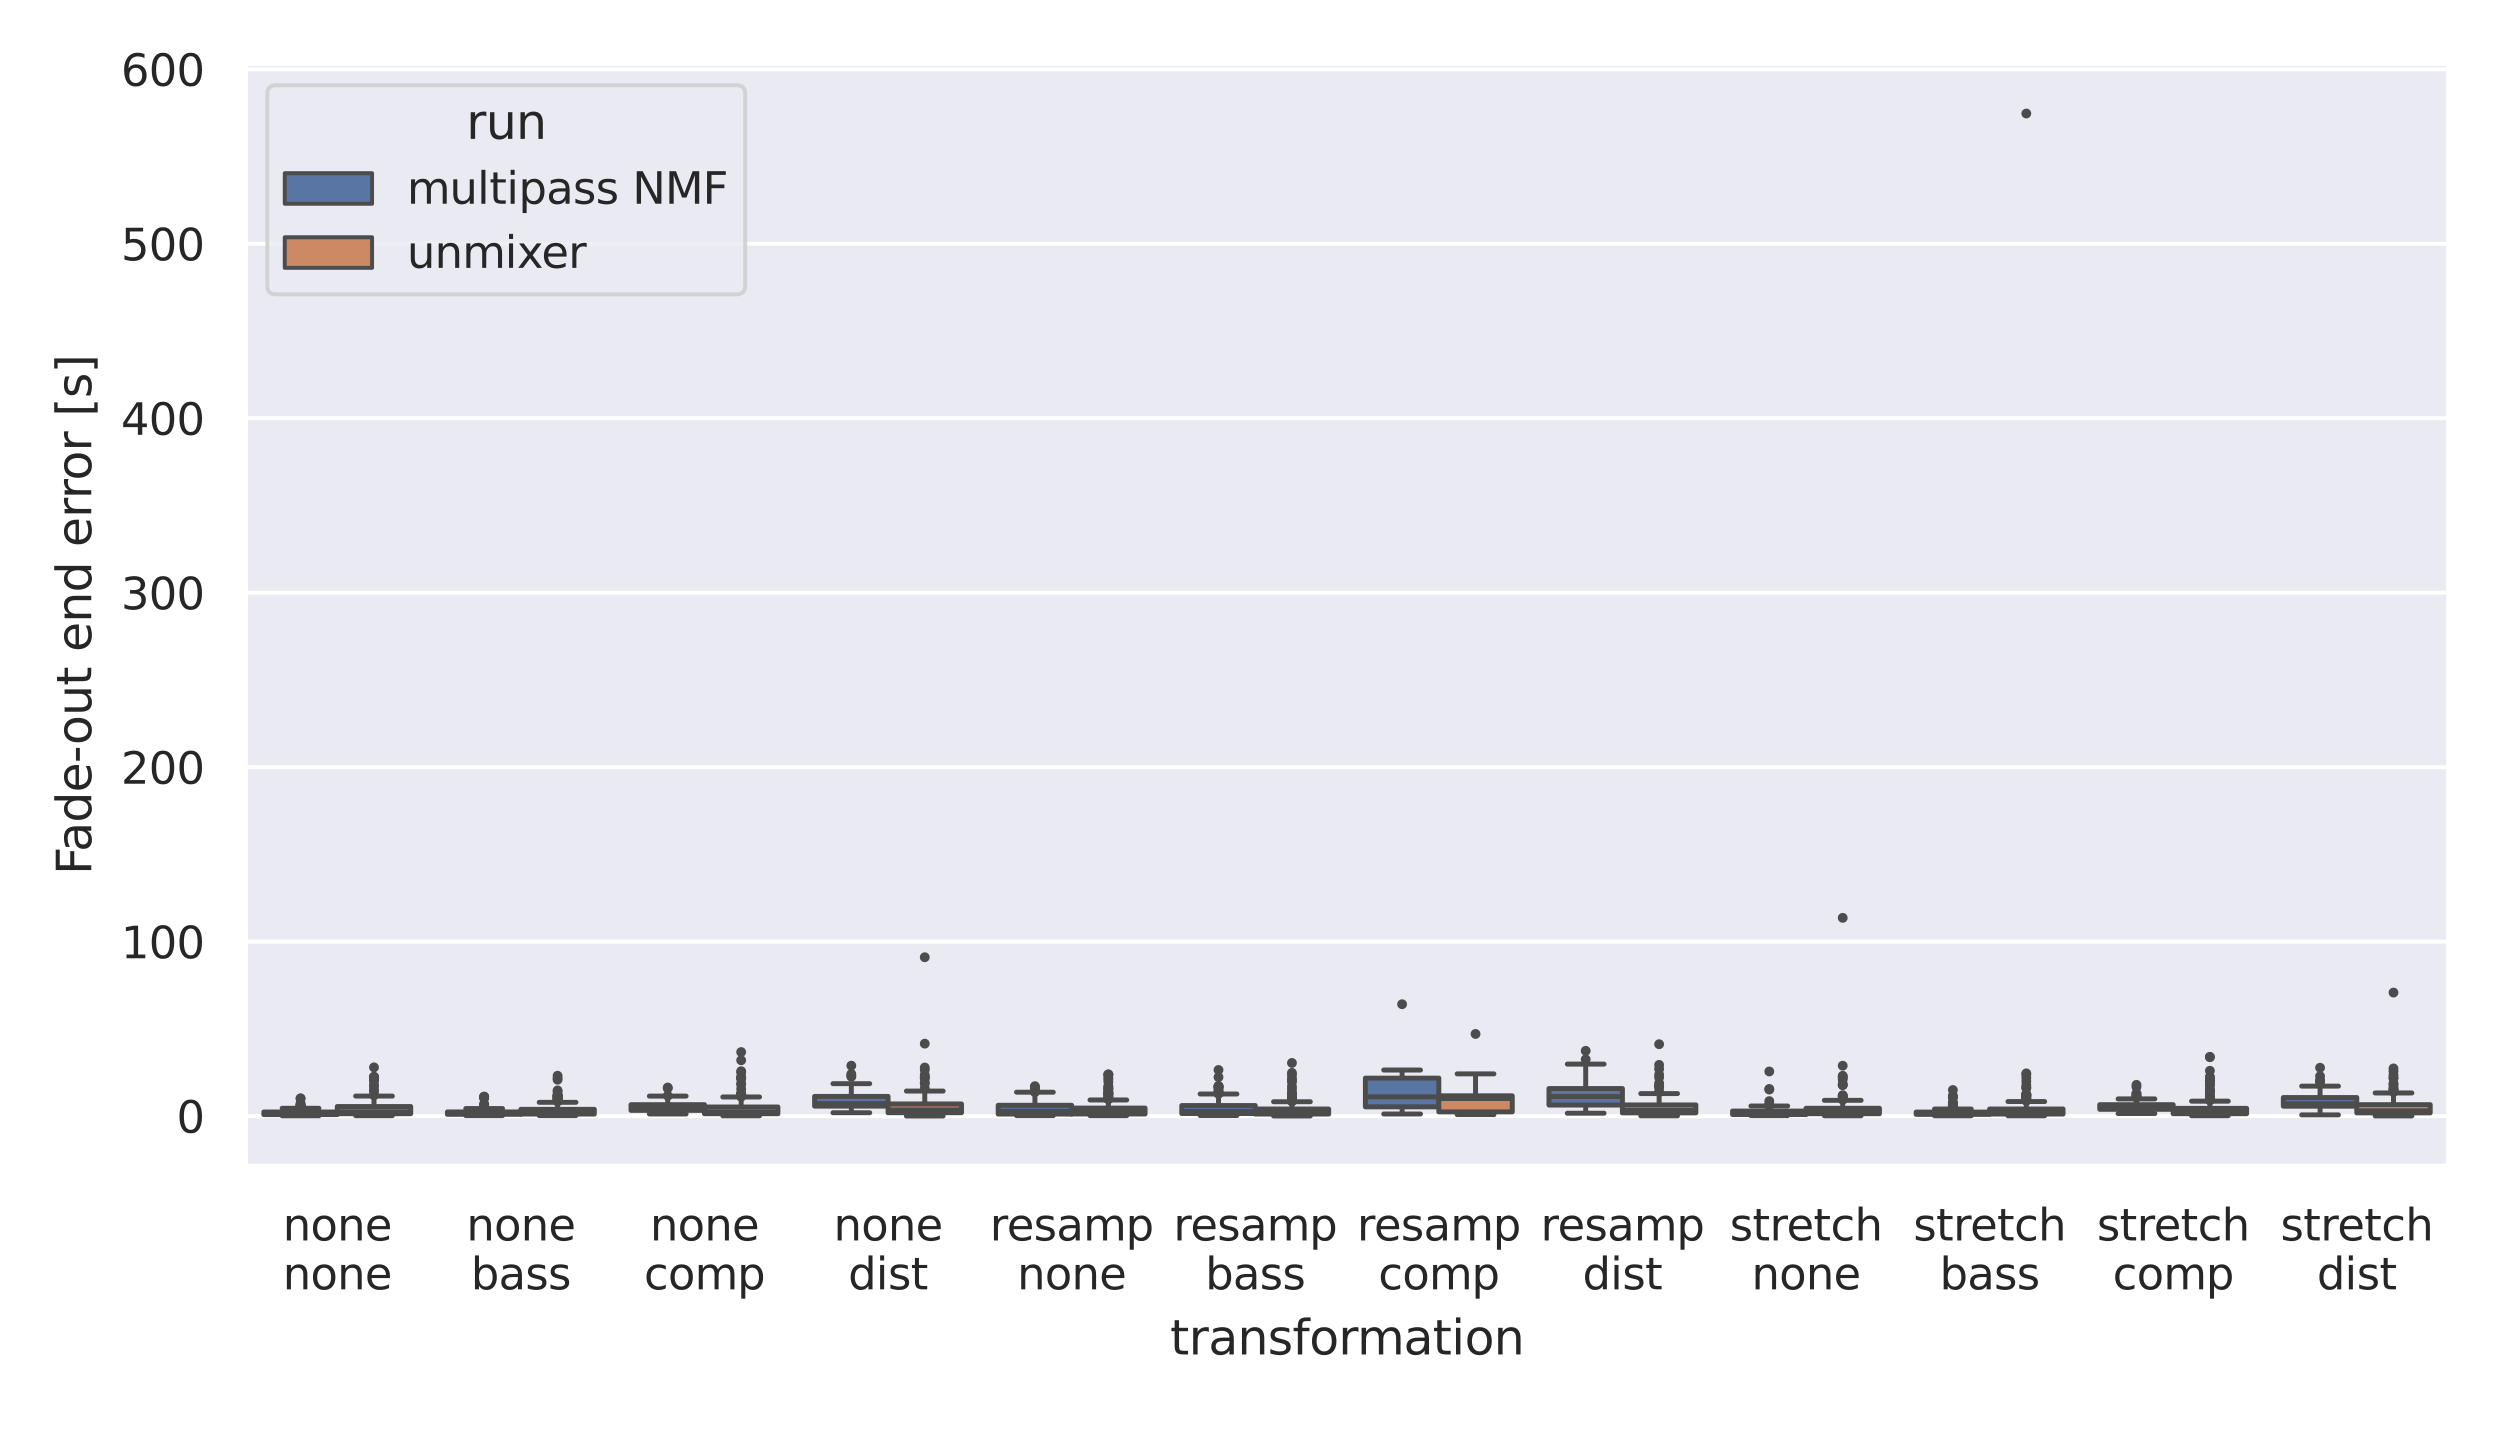 <?xml version="1.0" encoding="utf-8" standalone="no"?>
<!DOCTYPE svg PUBLIC "-//W3C//DTD SVG 1.1//EN"
  "http://www.w3.org/Graphics/SVG/1.1/DTD/svg11.dtd">
<svg xmlns:xlink="http://www.w3.org/1999/xlink" width="504pt" height="288pt" viewBox="0 0 504 288" xmlns="http://www.w3.org/2000/svg" version="1.1">
 <defs>
  <style type="text/css">*{stroke-linejoin: round; stroke-linecap: butt}</style>
 </defs>
 <g id="figure_1">
  <g id="patch_1">
   <path d="M 0 288 
L 504 288 
L 504 0 
L 0 0 
z
" style="fill: #ffffff"/>
  </g>
  <g id="axes_1">
   <g id="patch_2">
    <path d="M 49.488 235.092 
L 493.632 235.092 
L 493.632 12.781 
L 49.488 12.781 
z
" style="fill: #eaeaf2"/>
   </g>
   <g id="matplotlib.axis_1">
    <g id="xtick_1">
     <g id="text_1">
      <!-- none -->
      <g style="fill: #262626" transform="translate(57.017 250.079) scale(0.088 -0.088)">
       <defs>
        <path id="DejaVuSans-6e" d="M 3513 2113 
L 3513 0 
L 2938 0 
L 2938 2094 
Q 2938 2591 2744 2837 
Q 2550 3084 2163 3084 
Q 1697 3084 1428 2787 
Q 1159 2491 1159 1978 
L 1159 0 
L 581 0 
L 581 3500 
L 1159 3500 
L 1159 2956 
Q 1366 3272 1645 3428 
Q 1925 3584 2291 3584 
Q 2894 3584 3203 3211 
Q 3513 2838 3513 2113 
z
" transform="scale(0.016)"/>
        <path id="DejaVuSans-6f" d="M 1959 3097 
Q 1497 3097 1228 2736 
Q 959 2375 959 1747 
Q 959 1119 1226 758 
Q 1494 397 1959 397 
Q 2419 397 2687 759 
Q 2956 1122 2956 1747 
Q 2956 2369 2687 2733 
Q 2419 3097 1959 3097 
z
M 1959 3584 
Q 2709 3584 3137 3096 
Q 3566 2609 3566 1747 
Q 3566 888 3137 398 
Q 2709 -91 1959 -91 
Q 1206 -91 779 398 
Q 353 888 353 1747 
Q 353 2609 779 3096 
Q 1206 3584 1959 3584 
z
" transform="scale(0.016)"/>
        <path id="DejaVuSans-65" d="M 3597 1894 
L 3597 1613 
L 953 1613 
Q 991 1019 1311 708 
Q 1631 397 2203 397 
Q 2534 397 2845 478 
Q 3156 559 3463 722 
L 3463 178 
Q 3153 47 2828 -22 
Q 2503 -91 2169 -91 
Q 1331 -91 842 396 
Q 353 884 353 1716 
Q 353 2575 817 3079 
Q 1281 3584 2069 3584 
Q 2775 3584 3186 3129 
Q 3597 2675 3597 1894 
z
M 3022 2063 
Q 3016 2534 2758 2815 
Q 2500 3097 2075 3097 
Q 1594 3097 1305 2825 
Q 1016 2553 972 2059 
L 3022 2063 
z
" transform="scale(0.016)"/>
       </defs>
       <use xlink:href="#DejaVuSans-6e"/>
       <use xlink:href="#DejaVuSans-6f" x="63.379"/>
       <use xlink:href="#DejaVuSans-6e" x="124.561"/>
       <use xlink:href="#DejaVuSans-65" x="187.939"/>
      </g>
      <!-- none -->
      <g style="fill: #262626" transform="translate(57.017 259.933) scale(0.088 -0.088)">
       <use xlink:href="#DejaVuSans-6e"/>
       <use xlink:href="#DejaVuSans-6f" x="63.379"/>
       <use xlink:href="#DejaVuSans-6e" x="124.561"/>
       <use xlink:href="#DejaVuSans-65" x="187.939"/>
      </g>
     </g>
    </g>
    <g id="xtick_2">
     <g id="text_2">
      <!-- none -->
      <g style="fill: #262626" transform="translate(94.029 250.079) scale(0.088 -0.088)">
       <use xlink:href="#DejaVuSans-6e"/>
       <use xlink:href="#DejaVuSans-6f" x="63.379"/>
       <use xlink:href="#DejaVuSans-6e" x="124.561"/>
       <use xlink:href="#DejaVuSans-65" x="187.939"/>
      </g>
      <!-- bass -->
      <g style="fill: #262626" transform="translate(94.932 259.933) scale(0.088 -0.088)">
       <defs>
        <path id="DejaVuSans-62" d="M 3116 1747 
Q 3116 2381 2855 2742 
Q 2594 3103 2138 3103 
Q 1681 3103 1420 2742 
Q 1159 2381 1159 1747 
Q 1159 1113 1420 752 
Q 1681 391 2138 391 
Q 2594 391 2855 752 
Q 3116 1113 3116 1747 
z
M 1159 2969 
Q 1341 3281 1617 3432 
Q 1894 3584 2278 3584 
Q 2916 3584 3314 3078 
Q 3713 2572 3713 1747 
Q 3713 922 3314 415 
Q 2916 -91 2278 -91 
Q 1894 -91 1617 61 
Q 1341 213 1159 525 
L 1159 0 
L 581 0 
L 581 4863 
L 1159 4863 
L 1159 2969 
z
" transform="scale(0.016)"/>
        <path id="DejaVuSans-61" d="M 2194 1759 
Q 1497 1759 1228 1600 
Q 959 1441 959 1056 
Q 959 750 1161 570 
Q 1363 391 1709 391 
Q 2188 391 2477 730 
Q 2766 1069 2766 1631 
L 2766 1759 
L 2194 1759 
z
M 3341 1997 
L 3341 0 
L 2766 0 
L 2766 531 
Q 2569 213 2275 61 
Q 1981 -91 1556 -91 
Q 1019 -91 701 211 
Q 384 513 384 1019 
Q 384 1609 779 1909 
Q 1175 2209 1959 2209 
L 2766 2209 
L 2766 2266 
Q 2766 2663 2505 2880 
Q 2244 3097 1772 3097 
Q 1472 3097 1187 3025 
Q 903 2953 641 2809 
L 641 3341 
Q 956 3463 1253 3523 
Q 1550 3584 1831 3584 
Q 2591 3584 2966 3190 
Q 3341 2797 3341 1997 
z
" transform="scale(0.016)"/>
        <path id="DejaVuSans-73" d="M 2834 3397 
L 2834 2853 
Q 2591 2978 2328 3040 
Q 2066 3103 1784 3103 
Q 1356 3103 1142 2972 
Q 928 2841 928 2578 
Q 928 2378 1081 2264 
Q 1234 2150 1697 2047 
L 1894 2003 
Q 2506 1872 2764 1633 
Q 3022 1394 3022 966 
Q 3022 478 2636 193 
Q 2250 -91 1575 -91 
Q 1294 -91 989 -36 
Q 684 19 347 128 
L 347 722 
Q 666 556 975 473 
Q 1284 391 1588 391 
Q 1994 391 2212 530 
Q 2431 669 2431 922 
Q 2431 1156 2273 1281 
Q 2116 1406 1581 1522 
L 1381 1569 
Q 847 1681 609 1914 
Q 372 2147 372 2553 
Q 372 3047 722 3315 
Q 1072 3584 1716 3584 
Q 2034 3584 2315 3537 
Q 2597 3491 2834 3397 
z
" transform="scale(0.016)"/>
       </defs>
       <use xlink:href="#DejaVuSans-62"/>
       <use xlink:href="#DejaVuSans-61" x="63.477"/>
       <use xlink:href="#DejaVuSans-73" x="124.756"/>
       <use xlink:href="#DejaVuSans-73" x="176.855"/>
      </g>
     </g>
    </g>
    <g id="xtick_3">
     <g id="text_3">
      <!-- none -->
      <g style="fill: #262626" transform="translate(131.041 250.079) scale(0.088 -0.088)">
       <use xlink:href="#DejaVuSans-6e"/>
       <use xlink:href="#DejaVuSans-6f" x="63.379"/>
       <use xlink:href="#DejaVuSans-6e" x="124.561"/>
       <use xlink:href="#DejaVuSans-65" x="187.939"/>
      </g>
      <!-- comp -->
      <g style="fill: #262626" transform="translate(129.827 259.933) scale(0.088 -0.088)">
       <defs>
        <path id="DejaVuSans-63" d="M 3122 3366 
L 3122 2828 
Q 2878 2963 2633 3030 
Q 2388 3097 2138 3097 
Q 1578 3097 1268 2742 
Q 959 2388 959 1747 
Q 959 1106 1268 751 
Q 1578 397 2138 397 
Q 2388 397 2633 464 
Q 2878 531 3122 666 
L 3122 134 
Q 2881 22 2623 -34 
Q 2366 -91 2075 -91 
Q 1284 -91 818 406 
Q 353 903 353 1747 
Q 353 2603 823 3093 
Q 1294 3584 2113 3584 
Q 2378 3584 2631 3529 
Q 2884 3475 3122 3366 
z
" transform="scale(0.016)"/>
        <path id="DejaVuSans-6d" d="M 3328 2828 
Q 3544 3216 3844 3400 
Q 4144 3584 4550 3584 
Q 5097 3584 5394 3201 
Q 5691 2819 5691 2113 
L 5691 0 
L 5113 0 
L 5113 2094 
Q 5113 2597 4934 2840 
Q 4756 3084 4391 3084 
Q 3944 3084 3684 2787 
Q 3425 2491 3425 1978 
L 3425 0 
L 2847 0 
L 2847 2094 
Q 2847 2600 2669 2842 
Q 2491 3084 2119 3084 
Q 1678 3084 1418 2786 
Q 1159 2488 1159 1978 
L 1159 0 
L 581 0 
L 581 3500 
L 1159 3500 
L 1159 2956 
Q 1356 3278 1631 3431 
Q 1906 3584 2284 3584 
Q 2666 3584 2933 3390 
Q 3200 3197 3328 2828 
z
" transform="scale(0.016)"/>
        <path id="DejaVuSans-70" d="M 1159 525 
L 1159 -1331 
L 581 -1331 
L 581 3500 
L 1159 3500 
L 1159 2969 
Q 1341 3281 1617 3432 
Q 1894 3584 2278 3584 
Q 2916 3584 3314 3078 
Q 3713 2572 3713 1747 
Q 3713 922 3314 415 
Q 2916 -91 2278 -91 
Q 1894 -91 1617 61 
Q 1341 213 1159 525 
z
M 3116 1747 
Q 3116 2381 2855 2742 
Q 2594 3103 2138 3103 
Q 1681 3103 1420 2742 
Q 1159 2381 1159 1747 
Q 1159 1113 1420 752 
Q 1681 391 2138 391 
Q 2594 391 2855 752 
Q 3116 1113 3116 1747 
z
" transform="scale(0.016)"/>
       </defs>
       <use xlink:href="#DejaVuSans-63"/>
       <use xlink:href="#DejaVuSans-6f" x="54.98"/>
       <use xlink:href="#DejaVuSans-6d" x="116.162"/>
       <use xlink:href="#DejaVuSans-70" x="213.574"/>
      </g>
     </g>
    </g>
    <g id="xtick_4">
     <g id="text_4">
      <!-- none -->
      <g style="fill: #262626" transform="translate(168.053 250.079) scale(0.088 -0.088)">
       <use xlink:href="#DejaVuSans-6e"/>
       <use xlink:href="#DejaVuSans-6f" x="63.379"/>
       <use xlink:href="#DejaVuSans-6e" x="124.561"/>
       <use xlink:href="#DejaVuSans-65" x="187.939"/>
      </g>
      <!-- dist -->
      <g style="fill: #262626" transform="translate(170.997 259.933) scale(0.088 -0.088)">
       <defs>
        <path id="DejaVuSans-64" d="M 2906 2969 
L 2906 4863 
L 3481 4863 
L 3481 0 
L 2906 0 
L 2906 525 
Q 2725 213 2448 61 
Q 2172 -91 1784 -91 
Q 1150 -91 751 415 
Q 353 922 353 1747 
Q 353 2572 751 3078 
Q 1150 3584 1784 3584 
Q 2172 3584 2448 3432 
Q 2725 3281 2906 2969 
z
M 947 1747 
Q 947 1113 1208 752 
Q 1469 391 1925 391 
Q 2381 391 2643 752 
Q 2906 1113 2906 1747 
Q 2906 2381 2643 2742 
Q 2381 3103 1925 3103 
Q 1469 3103 1208 2742 
Q 947 2381 947 1747 
z
" transform="scale(0.016)"/>
        <path id="DejaVuSans-69" d="M 603 3500 
L 1178 3500 
L 1178 0 
L 603 0 
L 603 3500 
z
M 603 4863 
L 1178 4863 
L 1178 4134 
L 603 4134 
L 603 4863 
z
" transform="scale(0.016)"/>
        <path id="DejaVuSans-74" d="M 1172 4494 
L 1172 3500 
L 2356 3500 
L 2356 3053 
L 1172 3053 
L 1172 1153 
Q 1172 725 1289 603 
Q 1406 481 1766 481 
L 2356 481 
L 2356 0 
L 1766 0 
Q 1100 0 847 248 
Q 594 497 594 1153 
L 594 3053 
L 172 3053 
L 172 3500 
L 594 3500 
L 594 4494 
L 1172 4494 
z
" transform="scale(0.016)"/>
       </defs>
       <use xlink:href="#DejaVuSans-64"/>
       <use xlink:href="#DejaVuSans-69" x="63.477"/>
       <use xlink:href="#DejaVuSans-73" x="91.26"/>
       <use xlink:href="#DejaVuSans-74" x="143.359"/>
      </g>
     </g>
    </g>
    <g id="xtick_5">
     <g id="text_5">
      <!-- resamp -->
      <g style="fill: #262626" transform="translate(199.557 250.079) scale(0.088 -0.088)">
       <defs>
        <path id="DejaVuSans-72" d="M 2631 2963 
Q 2534 3019 2420 3045 
Q 2306 3072 2169 3072 
Q 1681 3072 1420 2755 
Q 1159 2438 1159 1844 
L 1159 0 
L 581 0 
L 581 3500 
L 1159 3500 
L 1159 2956 
Q 1341 3275 1631 3429 
Q 1922 3584 2338 3584 
Q 2397 3584 2469 3576 
Q 2541 3569 2628 3553 
L 2631 2963 
z
" transform="scale(0.016)"/>
       </defs>
       <use xlink:href="#DejaVuSans-72"/>
       <use xlink:href="#DejaVuSans-65" x="38.863"/>
       <use xlink:href="#DejaVuSans-73" x="100.387"/>
       <use xlink:href="#DejaVuSans-61" x="152.486"/>
       <use xlink:href="#DejaVuSans-6d" x="213.766"/>
       <use xlink:href="#DejaVuSans-70" x="311.178"/>
      </g>
      <!-- none -->
      <g style="fill: #262626" transform="translate(205.065 259.933) scale(0.088 -0.088)">
       <use xlink:href="#DejaVuSans-6e"/>
       <use xlink:href="#DejaVuSans-6f" x="63.379"/>
       <use xlink:href="#DejaVuSans-6e" x="124.561"/>
       <use xlink:href="#DejaVuSans-65" x="187.939"/>
      </g>
     </g>
    </g>
    <g id="xtick_6">
     <g id="text_6">
      <!-- resamp -->
      <g style="fill: #262626" transform="translate(236.569 250.079) scale(0.088 -0.088)">
       <use xlink:href="#DejaVuSans-72"/>
       <use xlink:href="#DejaVuSans-65" x="38.863"/>
       <use xlink:href="#DejaVuSans-73" x="100.387"/>
       <use xlink:href="#DejaVuSans-61" x="152.486"/>
       <use xlink:href="#DejaVuSans-6d" x="213.766"/>
       <use xlink:href="#DejaVuSans-70" x="311.178"/>
      </g>
      <!-- bass -->
      <g style="fill: #262626" transform="translate(242.98 259.933) scale(0.088 -0.088)">
       <use xlink:href="#DejaVuSans-62"/>
       <use xlink:href="#DejaVuSans-61" x="63.477"/>
       <use xlink:href="#DejaVuSans-73" x="124.756"/>
       <use xlink:href="#DejaVuSans-73" x="176.855"/>
      </g>
     </g>
    </g>
    <g id="xtick_7">
     <g id="text_7">
      <!-- resamp -->
      <g style="fill: #262626" transform="translate(273.581 250.079) scale(0.088 -0.088)">
       <use xlink:href="#DejaVuSans-72"/>
       <use xlink:href="#DejaVuSans-65" x="38.863"/>
       <use xlink:href="#DejaVuSans-73" x="100.387"/>
       <use xlink:href="#DejaVuSans-61" x="152.486"/>
       <use xlink:href="#DejaVuSans-6d" x="213.766"/>
       <use xlink:href="#DejaVuSans-70" x="311.178"/>
      </g>
      <!-- comp -->
      <g style="fill: #262626" transform="translate(277.875 259.933) scale(0.088 -0.088)">
       <use xlink:href="#DejaVuSans-63"/>
       <use xlink:href="#DejaVuSans-6f" x="54.98"/>
       <use xlink:href="#DejaVuSans-6d" x="116.162"/>
       <use xlink:href="#DejaVuSans-70" x="213.574"/>
      </g>
     </g>
    </g>
    <g id="xtick_8">
     <g id="text_8">
      <!-- resamp -->
      <g style="fill: #262626" transform="translate(310.593 250.079) scale(0.088 -0.088)">
       <use xlink:href="#DejaVuSans-72"/>
       <use xlink:href="#DejaVuSans-65" x="38.863"/>
       <use xlink:href="#DejaVuSans-73" x="100.387"/>
       <use xlink:href="#DejaVuSans-61" x="152.486"/>
       <use xlink:href="#DejaVuSans-6d" x="213.766"/>
       <use xlink:href="#DejaVuSans-70" x="311.178"/>
      </g>
      <!-- dist -->
      <g style="fill: #262626" transform="translate(319.045 259.933) scale(0.088 -0.088)">
       <use xlink:href="#DejaVuSans-64"/>
       <use xlink:href="#DejaVuSans-69" x="63.477"/>
       <use xlink:href="#DejaVuSans-73" x="91.26"/>
       <use xlink:href="#DejaVuSans-74" x="143.359"/>
      </g>
     </g>
    </g>
    <g id="xtick_9">
     <g id="text_9">
      <!-- stretch -->
      <g style="fill: #262626" transform="translate(348.723 250.079) scale(0.088 -0.088)">
       <defs>
        <path id="DejaVuSans-68" d="M 3513 2113 
L 3513 0 
L 2938 0 
L 2938 2094 
Q 2938 2591 2744 2837 
Q 2550 3084 2163 3084 
Q 1697 3084 1428 2787 
Q 1159 2491 1159 1978 
L 1159 0 
L 581 0 
L 581 4863 
L 1159 4863 
L 1159 2956 
Q 1366 3272 1645 3428 
Q 1925 3584 2291 3584 
Q 2894 3584 3203 3211 
Q 3513 2838 3513 2113 
z
" transform="scale(0.016)"/>
       </defs>
       <use xlink:href="#DejaVuSans-73"/>
       <use xlink:href="#DejaVuSans-74" x="52.1"/>
       <use xlink:href="#DejaVuSans-72" x="91.309"/>
       <use xlink:href="#DejaVuSans-65" x="130.172"/>
       <use xlink:href="#DejaVuSans-74" x="191.695"/>
       <use xlink:href="#DejaVuSans-63" x="230.904"/>
       <use xlink:href="#DejaVuSans-68" x="285.885"/>
      </g>
      <!-- none -->
      <g style="fill: #262626" transform="translate(353.113 259.933) scale(0.088 -0.088)">
       <use xlink:href="#DejaVuSans-6e"/>
       <use xlink:href="#DejaVuSans-6f" x="63.379"/>
       <use xlink:href="#DejaVuSans-6e" x="124.561"/>
       <use xlink:href="#DejaVuSans-65" x="187.939"/>
      </g>
     </g>
    </g>
    <g id="xtick_10">
     <g id="text_10">
      <!-- stretch -->
      <g style="fill: #262626" transform="translate(385.735 250.079) scale(0.088 -0.088)">
       <use xlink:href="#DejaVuSans-73"/>
       <use xlink:href="#DejaVuSans-74" x="52.1"/>
       <use xlink:href="#DejaVuSans-72" x="91.309"/>
       <use xlink:href="#DejaVuSans-65" x="130.172"/>
       <use xlink:href="#DejaVuSans-74" x="191.695"/>
       <use xlink:href="#DejaVuSans-63" x="230.904"/>
       <use xlink:href="#DejaVuSans-68" x="285.885"/>
      </g>
      <!-- bass -->
      <g style="fill: #262626" transform="translate(391.028 259.933) scale(0.088 -0.088)">
       <use xlink:href="#DejaVuSans-62"/>
       <use xlink:href="#DejaVuSans-61" x="63.477"/>
       <use xlink:href="#DejaVuSans-73" x="124.756"/>
       <use xlink:href="#DejaVuSans-73" x="176.855"/>
      </g>
     </g>
    </g>
    <g id="xtick_11">
     <g id="text_11">
      <!-- stretch -->
      <g style="fill: #262626" transform="translate(422.747 250.079) scale(0.088 -0.088)">
       <use xlink:href="#DejaVuSans-73"/>
       <use xlink:href="#DejaVuSans-74" x="52.1"/>
       <use xlink:href="#DejaVuSans-72" x="91.309"/>
       <use xlink:href="#DejaVuSans-65" x="130.172"/>
       <use xlink:href="#DejaVuSans-74" x="191.695"/>
       <use xlink:href="#DejaVuSans-63" x="230.904"/>
       <use xlink:href="#DejaVuSans-68" x="285.885"/>
      </g>
      <!-- comp -->
      <g style="fill: #262626" transform="translate(425.923 259.933) scale(0.088 -0.088)">
       <use xlink:href="#DejaVuSans-63"/>
       <use xlink:href="#DejaVuSans-6f" x="54.98"/>
       <use xlink:href="#DejaVuSans-6d" x="116.162"/>
       <use xlink:href="#DejaVuSans-70" x="213.574"/>
      </g>
     </g>
    </g>
    <g id="xtick_12">
     <g id="text_12">
      <!-- stretch -->
      <g style="fill: #262626" transform="translate(459.759 250.079) scale(0.088 -0.088)">
       <use xlink:href="#DejaVuSans-73"/>
       <use xlink:href="#DejaVuSans-74" x="52.1"/>
       <use xlink:href="#DejaVuSans-72" x="91.309"/>
       <use xlink:href="#DejaVuSans-65" x="130.172"/>
       <use xlink:href="#DejaVuSans-74" x="191.695"/>
       <use xlink:href="#DejaVuSans-63" x="230.904"/>
       <use xlink:href="#DejaVuSans-68" x="285.885"/>
      </g>
      <!-- dist -->
      <g style="fill: #262626" transform="translate(467.093 259.933) scale(0.088 -0.088)">
       <use xlink:href="#DejaVuSans-64"/>
       <use xlink:href="#DejaVuSans-69" x="63.477"/>
       <use xlink:href="#DejaVuSans-73" x="91.26"/>
       <use xlink:href="#DejaVuSans-74" x="143.359"/>
      </g>
     </g>
    </g>
    <g id="text_13">
     <!-- transformation -->
     <g style="fill: #262626" transform="translate(235.894 273.057) scale(0.096 -0.096)">
      <defs>
       <path id="DejaVuSans-66" d="M 2375 4863 
L 2375 4384 
L 1825 4384 
Q 1516 4384 1395 4259 
Q 1275 4134 1275 3809 
L 1275 3500 
L 2222 3500 
L 2222 3053 
L 1275 3053 
L 1275 0 
L 697 0 
L 697 3053 
L 147 3053 
L 147 3500 
L 697 3500 
L 697 3744 
Q 697 4328 969 4595 
Q 1241 4863 1831 4863 
L 2375 4863 
z
" transform="scale(0.016)"/>
      </defs>
      <use xlink:href="#DejaVuSans-74"/>
      <use xlink:href="#DejaVuSans-72" x="39.209"/>
      <use xlink:href="#DejaVuSans-61" x="80.322"/>
      <use xlink:href="#DejaVuSans-6e" x="141.602"/>
      <use xlink:href="#DejaVuSans-73" x="204.98"/>
      <use xlink:href="#DejaVuSans-66" x="257.08"/>
      <use xlink:href="#DejaVuSans-6f" x="292.285"/>
      <use xlink:href="#DejaVuSans-72" x="353.467"/>
      <use xlink:href="#DejaVuSans-6d" x="392.83"/>
      <use xlink:href="#DejaVuSans-61" x="490.242"/>
      <use xlink:href="#DejaVuSans-74" x="551.521"/>
      <use xlink:href="#DejaVuSans-69" x="590.73"/>
      <use xlink:href="#DejaVuSans-6f" x="618.514"/>
      <use xlink:href="#DejaVuSans-6e" x="679.695"/>
     </g>
    </g>
   </g>
   <g id="matplotlib.axis_2">
    <g id="ytick_1">
     <g id="line2d_1">
      <path d="M 49.488 225.01 
L 493.632 225.01 
" clip-path="url(#p756af658b9)" style="fill: none; stroke: #ffffff; stroke-width: 0.8; stroke-linecap: round"/>
     </g>
     <g id="text_14">
      <!-- 0 -->
      <g style="fill: #262626" transform="translate(35.589 228.354) scale(0.088 -0.088)">
       <defs>
        <path id="DejaVuSans-30" d="M 2034 4250 
Q 1547 4250 1301 3770 
Q 1056 3291 1056 2328 
Q 1056 1369 1301 889 
Q 1547 409 2034 409 
Q 2525 409 2770 889 
Q 3016 1369 3016 2328 
Q 3016 3291 2770 3770 
Q 2525 4250 2034 4250 
z
M 2034 4750 
Q 2819 4750 3233 4129 
Q 3647 3509 3647 2328 
Q 3647 1150 3233 529 
Q 2819 -91 2034 -91 
Q 1250 -91 836 529 
Q 422 1150 422 2328 
Q 422 3509 836 4129 
Q 1250 4750 2034 4750 
z
" transform="scale(0.016)"/>
       </defs>
       <use xlink:href="#DejaVuSans-30"/>
      </g>
     </g>
    </g>
    <g id="ytick_2">
     <g id="line2d_2">
      <path d="M 49.488 189.837 
L 493.632 189.837 
" clip-path="url(#p756af658b9)" style="fill: none; stroke: #ffffff; stroke-width: 0.8; stroke-linecap: round"/>
     </g>
     <g id="text_15">
      <!-- 100 -->
      <g style="fill: #262626" transform="translate(24.391 193.18) scale(0.088 -0.088)">
       <defs>
        <path id="DejaVuSans-31" d="M 794 531 
L 1825 531 
L 1825 4091 
L 703 3866 
L 703 4441 
L 1819 4666 
L 2450 4666 
L 2450 531 
L 3481 531 
L 3481 0 
L 794 0 
L 794 531 
z
" transform="scale(0.016)"/>
       </defs>
       <use xlink:href="#DejaVuSans-31"/>
       <use xlink:href="#DejaVuSans-30" x="63.623"/>
       <use xlink:href="#DejaVuSans-30" x="127.246"/>
      </g>
     </g>
    </g>
    <g id="ytick_3">
     <g id="line2d_3">
      <path d="M 49.488 154.664 
L 493.632 154.664 
" clip-path="url(#p756af658b9)" style="fill: none; stroke: #ffffff; stroke-width: 0.8; stroke-linecap: round"/>
     </g>
     <g id="text_16">
      <!-- 200 -->
      <g style="fill: #262626" transform="translate(24.391 158.007) scale(0.088 -0.088)">
       <defs>
        <path id="DejaVuSans-32" d="M 1228 531 
L 3431 531 
L 3431 0 
L 469 0 
L 469 531 
Q 828 903 1448 1529 
Q 2069 2156 2228 2338 
Q 2531 2678 2651 2914 
Q 2772 3150 2772 3378 
Q 2772 3750 2511 3984 
Q 2250 4219 1831 4219 
Q 1534 4219 1204 4116 
Q 875 4013 500 3803 
L 500 4441 
Q 881 4594 1212 4672 
Q 1544 4750 1819 4750 
Q 2544 4750 2975 4387 
Q 3406 4025 3406 3419 
Q 3406 3131 3298 2873 
Q 3191 2616 2906 2266 
Q 2828 2175 2409 1742 
Q 1991 1309 1228 531 
z
" transform="scale(0.016)"/>
       </defs>
       <use xlink:href="#DejaVuSans-32"/>
       <use xlink:href="#DejaVuSans-30" x="63.623"/>
       <use xlink:href="#DejaVuSans-30" x="127.246"/>
      </g>
     </g>
    </g>
    <g id="ytick_4">
     <g id="line2d_4">
      <path d="M 49.488 119.491 
L 493.632 119.491 
" clip-path="url(#p756af658b9)" style="fill: none; stroke: #ffffff; stroke-width: 0.8; stroke-linecap: round"/>
     </g>
     <g id="text_17">
      <!-- 300 -->
      <g style="fill: #262626" transform="translate(24.391 122.834) scale(0.088 -0.088)">
       <defs>
        <path id="DejaVuSans-33" d="M 2597 2516 
Q 3050 2419 3304 2112 
Q 3559 1806 3559 1356 
Q 3559 666 3084 287 
Q 2609 -91 1734 -91 
Q 1441 -91 1130 -33 
Q 819 25 488 141 
L 488 750 
Q 750 597 1062 519 
Q 1375 441 1716 441 
Q 2309 441 2620 675 
Q 2931 909 2931 1356 
Q 2931 1769 2642 2001 
Q 2353 2234 1838 2234 
L 1294 2234 
L 1294 2753 
L 1863 2753 
Q 2328 2753 2575 2939 
Q 2822 3125 2822 3475 
Q 2822 3834 2567 4026 
Q 2313 4219 1838 4219 
Q 1578 4219 1281 4162 
Q 984 4106 628 3988 
L 628 4550 
Q 988 4650 1302 4700 
Q 1616 4750 1894 4750 
Q 2613 4750 3031 4423 
Q 3450 4097 3450 3541 
Q 3450 3153 3228 2886 
Q 3006 2619 2597 2516 
z
" transform="scale(0.016)"/>
       </defs>
       <use xlink:href="#DejaVuSans-33"/>
       <use xlink:href="#DejaVuSans-30" x="63.623"/>
       <use xlink:href="#DejaVuSans-30" x="127.246"/>
      </g>
     </g>
    </g>
    <g id="ytick_5">
     <g id="line2d_5">
      <path d="M 49.488 84.317 
L 493.632 84.317 
" clip-path="url(#p756af658b9)" style="fill: none; stroke: #ffffff; stroke-width: 0.8; stroke-linecap: round"/>
     </g>
     <g id="text_18">
      <!-- 400 -->
      <g style="fill: #262626" transform="translate(24.391 87.661) scale(0.088 -0.088)">
       <defs>
        <path id="DejaVuSans-34" d="M 2419 4116 
L 825 1625 
L 2419 1625 
L 2419 4116 
z
M 2253 4666 
L 3047 4666 
L 3047 1625 
L 3713 1625 
L 3713 1100 
L 3047 1100 
L 3047 0 
L 2419 0 
L 2419 1100 
L 313 1100 
L 313 1709 
L 2253 4666 
z
" transform="scale(0.016)"/>
       </defs>
       <use xlink:href="#DejaVuSans-34"/>
       <use xlink:href="#DejaVuSans-30" x="63.623"/>
       <use xlink:href="#DejaVuSans-30" x="127.246"/>
      </g>
     </g>
    </g>
    <g id="ytick_6">
     <g id="line2d_6">
      <path d="M 49.488 49.144 
L 493.632 49.144 
" clip-path="url(#p756af658b9)" style="fill: none; stroke: #ffffff; stroke-width: 0.8; stroke-linecap: round"/>
     </g>
     <g id="text_19">
      <!-- 500 -->
      <g style="fill: #262626" transform="translate(24.391 52.487) scale(0.088 -0.088)">
       <defs>
        <path id="DejaVuSans-35" d="M 691 4666 
L 3169 4666 
L 3169 4134 
L 1269 4134 
L 1269 2991 
Q 1406 3038 1543 3061 
Q 1681 3084 1819 3084 
Q 2600 3084 3056 2656 
Q 3513 2228 3513 1497 
Q 3513 744 3044 326 
Q 2575 -91 1722 -91 
Q 1428 -91 1123 -41 
Q 819 9 494 109 
L 494 744 
Q 775 591 1075 516 
Q 1375 441 1709 441 
Q 2250 441 2565 725 
Q 2881 1009 2881 1497 
Q 2881 1984 2565 2268 
Q 2250 2553 1709 2553 
Q 1456 2553 1204 2497 
Q 953 2441 691 2322 
L 691 4666 
z
" transform="scale(0.016)"/>
       </defs>
       <use xlink:href="#DejaVuSans-35"/>
       <use xlink:href="#DejaVuSans-30" x="63.623"/>
       <use xlink:href="#DejaVuSans-30" x="127.246"/>
      </g>
     </g>
    </g>
    <g id="ytick_7">
     <g id="line2d_7">
      <path d="M 49.488 13.971 
L 493.632 13.971 
" clip-path="url(#p756af658b9)" style="fill: none; stroke: #ffffff; stroke-width: 0.8; stroke-linecap: round"/>
     </g>
     <g id="text_20">
      <!-- 600 -->
      <g style="fill: #262626" transform="translate(24.391 17.314) scale(0.088 -0.088)">
       <defs>
        <path id="DejaVuSans-36" d="M 2113 2584 
Q 1688 2584 1439 2293 
Q 1191 2003 1191 1497 
Q 1191 994 1439 701 
Q 1688 409 2113 409 
Q 2538 409 2786 701 
Q 3034 994 3034 1497 
Q 3034 2003 2786 2293 
Q 2538 2584 2113 2584 
z
M 3366 4563 
L 3366 3988 
Q 3128 4100 2886 4159 
Q 2644 4219 2406 4219 
Q 1781 4219 1451 3797 
Q 1122 3375 1075 2522 
Q 1259 2794 1537 2939 
Q 1816 3084 2150 3084 
Q 2853 3084 3261 2657 
Q 3669 2231 3669 1497 
Q 3669 778 3244 343 
Q 2819 -91 2113 -91 
Q 1303 -91 875 529 
Q 447 1150 447 2328 
Q 447 3434 972 4092 
Q 1497 4750 2381 4750 
Q 2619 4750 2861 4703 
Q 3103 4656 3366 4563 
z
" transform="scale(0.016)"/>
       </defs>
       <use xlink:href="#DejaVuSans-36"/>
       <use xlink:href="#DejaVuSans-30" x="63.623"/>
       <use xlink:href="#DejaVuSans-30" x="127.246"/>
      </g>
     </g>
    </g>
    <g id="text_21">
     <!-- Fade-out end error [s] -->
     <g style="fill: #262626" transform="translate(18.395 176.368) rotate(-90) scale(0.096 -0.096)">
      <defs>
       <path id="DejaVuSans-46" d="M 628 4666 
L 3309 4666 
L 3309 4134 
L 1259 4134 
L 1259 2759 
L 3109 2759 
L 3109 2228 
L 1259 2228 
L 1259 0 
L 628 0 
L 628 4666 
z
" transform="scale(0.016)"/>
       <path id="DejaVuSans-2d" d="M 313 2009 
L 1997 2009 
L 1997 1497 
L 313 1497 
L 313 2009 
z
" transform="scale(0.016)"/>
       <path id="DejaVuSans-75" d="M 544 1381 
L 544 3500 
L 1119 3500 
L 1119 1403 
Q 1119 906 1312 657 
Q 1506 409 1894 409 
Q 2359 409 2629 706 
Q 2900 1003 2900 1516 
L 2900 3500 
L 3475 3500 
L 3475 0 
L 2900 0 
L 2900 538 
Q 2691 219 2414 64 
Q 2138 -91 1772 -91 
Q 1169 -91 856 284 
Q 544 659 544 1381 
z
M 1991 3584 
L 1991 3584 
z
" transform="scale(0.016)"/>
       <path id="DejaVuSans-20" transform="scale(0.016)"/>
       <path id="DejaVuSans-5b" d="M 550 4863 
L 1875 4863 
L 1875 4416 
L 1125 4416 
L 1125 -397 
L 1875 -397 
L 1875 -844 
L 550 -844 
L 550 4863 
z
" transform="scale(0.016)"/>
       <path id="DejaVuSans-5d" d="M 1947 4863 
L 1947 -844 
L 622 -844 
L 622 -397 
L 1369 -397 
L 1369 4416 
L 622 4416 
L 622 4863 
L 1947 4863 
z
" transform="scale(0.016)"/>
      </defs>
      <use xlink:href="#DejaVuSans-46"/>
      <use xlink:href="#DejaVuSans-61" x="48.395"/>
      <use xlink:href="#DejaVuSans-64" x="109.674"/>
      <use xlink:href="#DejaVuSans-65" x="173.15"/>
      <use xlink:href="#DejaVuSans-2d" x="234.674"/>
      <use xlink:href="#DejaVuSans-6f" x="272.633"/>
      <use xlink:href="#DejaVuSans-75" x="333.814"/>
      <use xlink:href="#DejaVuSans-74" x="397.193"/>
      <use xlink:href="#DejaVuSans-20" x="436.402"/>
      <use xlink:href="#DejaVuSans-65" x="468.189"/>
      <use xlink:href="#DejaVuSans-6e" x="529.713"/>
      <use xlink:href="#DejaVuSans-64" x="593.092"/>
      <use xlink:href="#DejaVuSans-20" x="656.568"/>
      <use xlink:href="#DejaVuSans-65" x="688.355"/>
      <use xlink:href="#DejaVuSans-72" x="749.879"/>
      <use xlink:href="#DejaVuSans-72" x="789.242"/>
      <use xlink:href="#DejaVuSans-6f" x="828.105"/>
      <use xlink:href="#DejaVuSans-72" x="889.287"/>
      <use xlink:href="#DejaVuSans-20" x="930.4"/>
      <use xlink:href="#DejaVuSans-5b" x="962.188"/>
      <use xlink:href="#DejaVuSans-73" x="1001.201"/>
      <use xlink:href="#DejaVuSans-5d" x="1053.301"/>
     </g>
    </g>
   </g>
   <g id="patch_3">
    <path d="M 67.994 225.01 
L 67.994 225.01 
L 67.994 225.01 
L 67.994 225.01 
z
" clip-path="url(#p756af658b9)" style="fill: #5875a4; stroke: #4c4c4c; stroke-width: 0.8; stroke-linejoin: miter"/>
   </g>
   <g id="patch_4">
    <path d="M 67.994 225.01 
L 67.994 225.01 
L 67.994 225.01 
L 67.994 225.01 
z
" clip-path="url(#p756af658b9)" style="fill: #cc8963; stroke: #4c4c4c; stroke-width: 0.8; stroke-linejoin: miter"/>
   </g>
   <g id="patch_5">
    <path d="M 53.189 224.703 
L 67.994 224.703 
L 67.994 224.18 
L 53.189 224.18 
L 53.189 224.703 
z
" clip-path="url(#p756af658b9)" style="fill: #5875a4; stroke: #4c4c4c; stroke-linejoin: miter"/>
   </g>
   <g id="line2d_8">
    <path d="M 60.592 224.703 
L 60.592 224.946 
" clip-path="url(#p756af658b9)" style="fill: none; stroke: #4c4c4c"/>
   </g>
   <g id="line2d_9">
    <path d="M 60.592 224.18 
L 60.592 223.429 
" clip-path="url(#p756af658b9)" style="fill: none; stroke: #4c4c4c"/>
   </g>
   <g id="line2d_10">
    <path d="M 56.89 224.946 
L 64.293 224.946 
" clip-path="url(#p756af658b9)" style="fill: none; stroke: #4c4c4c; stroke-linecap: round"/>
   </g>
   <g id="line2d_11">
    <path d="M 56.89 223.429 
L 64.293 223.429 
" clip-path="url(#p756af658b9)" style="fill: none; stroke: #4c4c4c; stroke-linecap: round"/>
   </g>
   <g id="line2d_12">
    <defs>
     <path id="mc061ff43dc" d="M 0 0.5 
C 0.133 0.5 0.26 0.447 0.354 0.354 
C 0.447 0.26 0.5 0.133 0.5 0 
C 0.5 -0.133 0.447 -0.26 0.354 -0.354 
C 0.26 -0.447 0.133 -0.5 0 -0.5 
C -0.133 -0.5 -0.26 -0.447 -0.354 -0.354 
C -0.447 -0.26 -0.5 -0.133 -0.5 0 
C -0.5 0.133 -0.447 0.26 -0.354 0.354 
C -0.26 0.447 -0.133 0.5 0 0.5 
z
" style="stroke: #4c4c4c"/>
    </defs>
    <g clip-path="url(#p756af658b9)">
     <use xlink:href="#mc061ff43dc" x="60.592" y="222.847" style="fill-opacity: 0; stroke: #4c4c4c"/>
     <use xlink:href="#mc061ff43dc" x="60.592" y="223.053" style="fill-opacity: 0; stroke: #4c4c4c"/>
     <use xlink:href="#mc061ff43dc" x="60.592" y="221.42" style="fill-opacity: 0; stroke: #4c4c4c"/>
     <use xlink:href="#mc061ff43dc" x="60.592" y="223.252" style="fill-opacity: 0; stroke: #4c4c4c"/>
     <use xlink:href="#mc061ff43dc" x="60.592" y="223.158" style="fill-opacity: 0; stroke: #4c4c4c"/>
     <use xlink:href="#mc061ff43dc" x="60.592" y="221.478" style="fill-opacity: 0; stroke: #4c4c4c"/>
     <use xlink:href="#mc061ff43dc" x="60.592" y="222.684" style="fill-opacity: 0; stroke: #4c4c4c"/>
     <use xlink:href="#mc061ff43dc" x="60.592" y="223.351" style="fill-opacity: 0; stroke: #4c4c4c"/>
     <use xlink:href="#mc061ff43dc" x="60.592" y="223.336" style="fill-opacity: 0; stroke: #4c4c4c"/>
     <use xlink:href="#mc061ff43dc" x="60.592" y="222.422" style="fill-opacity: 0; stroke: #4c4c4c"/>
     <use xlink:href="#mc061ff43dc" x="60.592" y="222.932" style="fill-opacity: 0; stroke: #4c4c4c"/>
     <use xlink:href="#mc061ff43dc" x="60.592" y="223.281" style="fill-opacity: 0; stroke: #4c4c4c"/>
     <use xlink:href="#mc061ff43dc" x="60.592" y="223.151" style="fill-opacity: 0; stroke: #4c4c4c"/>
     <use xlink:href="#mc061ff43dc" x="60.592" y="223.331" style="fill-opacity: 0; stroke: #4c4c4c"/>
     <use xlink:href="#mc061ff43dc" x="60.592" y="222.827" style="fill-opacity: 0; stroke: #4c4c4c"/>
    </g>
   </g>
   <g id="patch_6">
    <path d="M 90.201 224.653 
L 105.006 224.653 
L 105.006 224.167 
L 90.201 224.167 
L 90.201 224.653 
z
" clip-path="url(#p756af658b9)" style="fill: #5875a4; stroke: #4c4c4c; stroke-linejoin: miter"/>
   </g>
   <g id="line2d_13">
    <path d="M 97.604 224.653 
L 97.604 224.906 
" clip-path="url(#p756af658b9)" style="fill: none; stroke: #4c4c4c"/>
   </g>
   <g id="line2d_14">
    <path d="M 97.604 224.167 
L 97.604 223.479 
" clip-path="url(#p756af658b9)" style="fill: none; stroke: #4c4c4c"/>
   </g>
   <g id="line2d_15">
    <path d="M 93.902 224.906 
L 101.305 224.906 
" clip-path="url(#p756af658b9)" style="fill: none; stroke: #4c4c4c; stroke-linecap: round"/>
   </g>
   <g id="line2d_16">
    <path d="M 93.902 223.479 
L 101.305 223.479 
" clip-path="url(#p756af658b9)" style="fill: none; stroke: #4c4c4c; stroke-linecap: round"/>
   </g>
   <g id="line2d_17">
    <g clip-path="url(#p756af658b9)">
     <use xlink:href="#mc061ff43dc" x="97.604" y="222.919" style="fill-opacity: 0; stroke: #4c4c4c"/>
     <use xlink:href="#mc061ff43dc" x="97.604" y="222.738" style="fill-opacity: 0; stroke: #4c4c4c"/>
     <use xlink:href="#mc061ff43dc" x="97.604" y="223.112" style="fill-opacity: 0; stroke: #4c4c4c"/>
     <use xlink:href="#mc061ff43dc" x="97.604" y="223.267" style="fill-opacity: 0; stroke: #4c4c4c"/>
     <use xlink:href="#mc061ff43dc" x="97.604" y="222.703" style="fill-opacity: 0; stroke: #4c4c4c"/>
     <use xlink:href="#mc061ff43dc" x="97.604" y="223.297" style="fill-opacity: 0; stroke: #4c4c4c"/>
     <use xlink:href="#mc061ff43dc" x="97.604" y="222.573" style="fill-opacity: 0; stroke: #4c4c4c"/>
     <use xlink:href="#mc061ff43dc" x="97.604" y="221.068" style="fill-opacity: 0; stroke: #4c4c4c"/>
     <use xlink:href="#mc061ff43dc" x="97.604" y="223.283" style="fill-opacity: 0; stroke: #4c4c4c"/>
     <use xlink:href="#mc061ff43dc" x="97.604" y="221.112" style="fill-opacity: 0; stroke: #4c4c4c"/>
     <use xlink:href="#mc061ff43dc" x="97.604" y="221.136" style="fill-opacity: 0; stroke: #4c4c4c"/>
     <use xlink:href="#mc061ff43dc" x="97.604" y="223.343" style="fill-opacity: 0; stroke: #4c4c4c"/>
     <use xlink:href="#mc061ff43dc" x="97.604" y="221.412" style="fill-opacity: 0; stroke: #4c4c4c"/>
     <use xlink:href="#mc061ff43dc" x="97.604" y="223.269" style="fill-opacity: 0; stroke: #4c4c4c"/>
     <use xlink:href="#mc061ff43dc" x="97.604" y="221.259" style="fill-opacity: 0; stroke: #4c4c4c"/>
    </g>
   </g>
   <g id="patch_7">
    <path d="M 127.213 223.858 
L 142.018 223.858 
L 142.018 222.703 
L 127.213 222.703 
L 127.213 223.858 
z
" clip-path="url(#p756af658b9)" style="fill: #5875a4; stroke: #4c4c4c; stroke-linejoin: miter"/>
   </g>
   <g id="line2d_18">
    <path d="M 134.616 223.858 
L 134.616 224.573 
" clip-path="url(#p756af658b9)" style="fill: none; stroke: #4c4c4c"/>
   </g>
   <g id="line2d_19">
    <path d="M 134.616 222.703 
L 134.616 220.972 
" clip-path="url(#p756af658b9)" style="fill: none; stroke: #4c4c4c"/>
   </g>
   <g id="line2d_20">
    <path d="M 130.914 224.573 
L 138.317 224.573 
" clip-path="url(#p756af658b9)" style="fill: none; stroke: #4c4c4c; stroke-linecap: round"/>
   </g>
   <g id="line2d_21">
    <path d="M 130.914 220.972 
L 138.317 220.972 
" clip-path="url(#p756af658b9)" style="fill: none; stroke: #4c4c4c; stroke-linecap: round"/>
   </g>
   <g id="line2d_22">
    <g clip-path="url(#p756af658b9)">
     <use xlink:href="#mc061ff43dc" x="134.616" y="219.242" style="fill-opacity: 0; stroke: #4c4c4c"/>
     <use xlink:href="#mc061ff43dc" x="134.616" y="219.399" style="fill-opacity: 0; stroke: #4c4c4c"/>
     <use xlink:href="#mc061ff43dc" x="134.616" y="220.909" style="fill-opacity: 0; stroke: #4c4c4c"/>
    </g>
   </g>
   <g id="patch_8">
    <path d="M 164.225 222.999 
L 179.03 222.999 
L 179.03 221.037 
L 164.225 221.037 
L 164.225 222.999 
z
" clip-path="url(#p756af658b9)" style="fill: #5875a4; stroke: #4c4c4c; stroke-linejoin: miter"/>
   </g>
   <g id="line2d_23">
    <path d="M 171.628 222.999 
L 171.628 224.327 
" clip-path="url(#p756af658b9)" style="fill: none; stroke: #4c4c4c"/>
   </g>
   <g id="line2d_24">
    <path d="M 171.628 221.037 
L 171.628 218.471 
" clip-path="url(#p756af658b9)" style="fill: none; stroke: #4c4c4c"/>
   </g>
   <g id="line2d_25">
    <path d="M 167.926 224.327 
L 175.329 224.327 
" clip-path="url(#p756af658b9)" style="fill: none; stroke: #4c4c4c; stroke-linecap: round"/>
   </g>
   <g id="line2d_26">
    <path d="M 167.926 218.471 
L 175.329 218.471 
" clip-path="url(#p756af658b9)" style="fill: none; stroke: #4c4c4c; stroke-linecap: round"/>
   </g>
   <g id="line2d_27">
    <g clip-path="url(#p756af658b9)">
     <use xlink:href="#mc061ff43dc" x="171.628" y="217.063" style="fill-opacity: 0; stroke: #4c4c4c"/>
     <use xlink:href="#mc061ff43dc" x="171.628" y="216.516" style="fill-opacity: 0; stroke: #4c4c4c"/>
     <use xlink:href="#mc061ff43dc" x="171.628" y="216.872" style="fill-opacity: 0; stroke: #4c4c4c"/>
     <use xlink:href="#mc061ff43dc" x="171.628" y="214.838" style="fill-opacity: 0; stroke: #4c4c4c"/>
    </g>
   </g>
   <g id="patch_9">
    <path d="M 201.237 224.6 
L 216.042 224.6 
L 216.042 222.829 
L 201.237 222.829 
L 201.237 224.6 
z
" clip-path="url(#p756af658b9)" style="fill: #5875a4; stroke: #4c4c4c; stroke-linejoin: miter"/>
   </g>
   <g id="line2d_28">
    <path d="M 208.64 224.6 
L 208.64 224.902 
" clip-path="url(#p756af658b9)" style="fill: none; stroke: #4c4c4c"/>
   </g>
   <g id="line2d_29">
    <path d="M 208.64 222.829 
L 208.64 220.189 
" clip-path="url(#p756af658b9)" style="fill: none; stroke: #4c4c4c"/>
   </g>
   <g id="line2d_30">
    <path d="M 204.938 224.902 
L 212.341 224.902 
" clip-path="url(#p756af658b9)" style="fill: none; stroke: #4c4c4c; stroke-linecap: round"/>
   </g>
   <g id="line2d_31">
    <path d="M 204.938 220.189 
L 212.341 220.189 
" clip-path="url(#p756af658b9)" style="fill: none; stroke: #4c4c4c; stroke-linecap: round"/>
   </g>
   <g id="line2d_32">
    <g clip-path="url(#p756af658b9)">
     <use xlink:href="#mc061ff43dc" x="208.64" y="219.188" style="fill-opacity: 0; stroke: #4c4c4c"/>
     <use xlink:href="#mc061ff43dc" x="208.64" y="218.968" style="fill-opacity: 0; stroke: #4c4c4c"/>
     <use xlink:href="#mc061ff43dc" x="208.64" y="220.132" style="fill-opacity: 0; stroke: #4c4c4c"/>
     <use xlink:href="#mc061ff43dc" x="208.64" y="219.472" style="fill-opacity: 0; stroke: #4c4c4c"/>
     <use xlink:href="#mc061ff43dc" x="208.64" y="219.497" style="fill-opacity: 0; stroke: #4c4c4c"/>
     <use xlink:href="#mc061ff43dc" x="208.64" y="220.049" style="fill-opacity: 0; stroke: #4c4c4c"/>
     <use xlink:href="#mc061ff43dc" x="208.64" y="219.392" style="fill-opacity: 0; stroke: #4c4c4c"/>
     <use xlink:href="#mc061ff43dc" x="208.64" y="219.792" style="fill-opacity: 0; stroke: #4c4c4c"/>
     <use xlink:href="#mc061ff43dc" x="208.64" y="219.323" style="fill-opacity: 0; stroke: #4c4c4c"/>
     <use xlink:href="#mc061ff43dc" x="208.64" y="220.117" style="fill-opacity: 0; stroke: #4c4c4c"/>
     <use xlink:href="#mc061ff43dc" x="208.64" y="219.656" style="fill-opacity: 0; stroke: #4c4c4c"/>
    </g>
   </g>
   <g id="patch_10">
    <path d="M 238.249 224.492 
L 253.054 224.492 
L 253.054 222.878 
L 238.249 222.878 
L 238.249 224.492 
z
" clip-path="url(#p756af658b9)" style="fill: #5875a4; stroke: #4c4c4c; stroke-linejoin: miter"/>
   </g>
   <g id="line2d_33">
    <path d="M 245.652 224.492 
L 245.652 224.895 
" clip-path="url(#p756af658b9)" style="fill: none; stroke: #4c4c4c"/>
   </g>
   <g id="line2d_34">
    <path d="M 245.652 222.878 
L 245.652 220.549 
" clip-path="url(#p756af658b9)" style="fill: none; stroke: #4c4c4c"/>
   </g>
   <g id="line2d_35">
    <path d="M 241.95 224.895 
L 249.353 224.895 
" clip-path="url(#p756af658b9)" style="fill: none; stroke: #4c4c4c; stroke-linecap: round"/>
   </g>
   <g id="line2d_36">
    <path d="M 241.95 220.549 
L 249.353 220.549 
" clip-path="url(#p756af658b9)" style="fill: none; stroke: #4c4c4c; stroke-linecap: round"/>
   </g>
   <g id="line2d_37">
    <g clip-path="url(#p756af658b9)">
     <use xlink:href="#mc061ff43dc" x="245.652" y="220.444" style="fill-opacity: 0; stroke: #4c4c4c"/>
     <use xlink:href="#mc061ff43dc" x="245.652" y="220.4" style="fill-opacity: 0; stroke: #4c4c4c"/>
     <use xlink:href="#mc061ff43dc" x="245.652" y="220.37" style="fill-opacity: 0; stroke: #4c4c4c"/>
     <use xlink:href="#mc061ff43dc" x="245.652" y="215.706" style="fill-opacity: 0; stroke: #4c4c4c"/>
     <use xlink:href="#mc061ff43dc" x="245.652" y="218.94" style="fill-opacity: 0; stroke: #4c4c4c"/>
     <use xlink:href="#mc061ff43dc" x="245.652" y="218.97" style="fill-opacity: 0; stroke: #4c4c4c"/>
     <use xlink:href="#mc061ff43dc" x="245.652" y="219.634" style="fill-opacity: 0; stroke: #4c4c4c"/>
     <use xlink:href="#mc061ff43dc" x="245.652" y="217.15" style="fill-opacity: 0; stroke: #4c4c4c"/>
     <use xlink:href="#mc061ff43dc" x="245.652" y="219.082" style="fill-opacity: 0; stroke: #4c4c4c"/>
     <use xlink:href="#mc061ff43dc" x="245.652" y="219.268" style="fill-opacity: 0; stroke: #4c4c4c"/>
     <use xlink:href="#mc061ff43dc" x="245.652" y="220.401" style="fill-opacity: 0; stroke: #4c4c4c"/>
     <use xlink:href="#mc061ff43dc" x="245.652" y="220.39" style="fill-opacity: 0; stroke: #4c4c4c"/>
     <use xlink:href="#mc061ff43dc" x="245.652" y="220.35" style="fill-opacity: 0; stroke: #4c4c4c"/>
     <use xlink:href="#mc061ff43dc" x="245.652" y="219.143" style="fill-opacity: 0; stroke: #4c4c4c"/>
     <use xlink:href="#mc061ff43dc" x="245.652" y="220.367" style="fill-opacity: 0; stroke: #4c4c4c"/>
     <use xlink:href="#mc061ff43dc" x="245.652" y="220.44" style="fill-opacity: 0; stroke: #4c4c4c"/>
     <use xlink:href="#mc061ff43dc" x="245.652" y="219.947" style="fill-opacity: 0; stroke: #4c4c4c"/>
    </g>
   </g>
   <g id="patch_11">
    <path d="M 275.261 223.135 
L 290.066 223.135 
L 290.066 217.35 
L 275.261 217.35 
L 275.261 223.135 
z
" clip-path="url(#p756af658b9)" style="fill: #5875a4; stroke: #4c4c4c; stroke-linejoin: miter"/>
   </g>
   <g id="line2d_38">
    <path d="M 282.664 223.135 
L 282.664 224.579 
" clip-path="url(#p756af658b9)" style="fill: none; stroke: #4c4c4c"/>
   </g>
   <g id="line2d_39">
    <path d="M 282.664 217.35 
L 282.664 215.721 
" clip-path="url(#p756af658b9)" style="fill: none; stroke: #4c4c4c"/>
   </g>
   <g id="line2d_40">
    <path d="M 278.962 224.579 
L 286.365 224.579 
" clip-path="url(#p756af658b9)" style="fill: none; stroke: #4c4c4c; stroke-linecap: round"/>
   </g>
   <g id="line2d_41">
    <path d="M 278.962 215.721 
L 286.365 215.721 
" clip-path="url(#p756af658b9)" style="fill: none; stroke: #4c4c4c; stroke-linecap: round"/>
   </g>
   <g id="line2d_42">
    <g clip-path="url(#p756af658b9)">
     <use xlink:href="#mc061ff43dc" x="282.664" y="202.451" style="fill-opacity: 0; stroke: #4c4c4c"/>
    </g>
   </g>
   <g id="patch_12">
    <path d="M 312.273 222.778 
L 327.078 222.778 
L 327.078 219.452 
L 312.273 219.452 
L 312.273 222.778 
z
" clip-path="url(#p756af658b9)" style="fill: #5875a4; stroke: #4c4c4c; stroke-linejoin: miter"/>
   </g>
   <g id="line2d_43">
    <path d="M 319.676 222.778 
L 319.676 224.422 
" clip-path="url(#p756af658b9)" style="fill: none; stroke: #4c4c4c"/>
   </g>
   <g id="line2d_44">
    <path d="M 319.676 219.452 
L 319.676 214.523 
" clip-path="url(#p756af658b9)" style="fill: none; stroke: #4c4c4c"/>
   </g>
   <g id="line2d_45">
    <path d="M 315.974 224.422 
L 323.377 224.422 
" clip-path="url(#p756af658b9)" style="fill: none; stroke: #4c4c4c; stroke-linecap: round"/>
   </g>
   <g id="line2d_46">
    <path d="M 315.974 214.523 
L 323.377 214.523 
" clip-path="url(#p756af658b9)" style="fill: none; stroke: #4c4c4c; stroke-linecap: round"/>
   </g>
   <g id="line2d_47">
    <g clip-path="url(#p756af658b9)">
     <use xlink:href="#mc061ff43dc" x="319.676" y="213.57" style="fill-opacity: 0; stroke: #4c4c4c"/>
     <use xlink:href="#mc061ff43dc" x="319.676" y="211.848" style="fill-opacity: 0; stroke: #4c4c4c"/>
    </g>
   </g>
   <g id="patch_13">
    <path d="M 349.285 224.691 
L 364.09 224.691 
L 364.09 223.989 
L 349.285 223.989 
L 349.285 224.691 
z
" clip-path="url(#p756af658b9)" style="fill: #5875a4; stroke: #4c4c4c; stroke-linejoin: miter"/>
   </g>
   <g id="line2d_48">
    <path d="M 356.688 224.691 
L 356.688 224.904 
" clip-path="url(#p756af658b9)" style="fill: none; stroke: #4c4c4c"/>
   </g>
   <g id="line2d_49">
    <path d="M 356.688 223.989 
L 356.688 222.968 
" clip-path="url(#p756af658b9)" style="fill: none; stroke: #4c4c4c"/>
   </g>
   <g id="line2d_50">
    <path d="M 352.986 224.904 
L 360.389 224.904 
" clip-path="url(#p756af658b9)" style="fill: none; stroke: #4c4c4c; stroke-linecap: round"/>
   </g>
   <g id="line2d_51">
    <path d="M 352.986 222.968 
L 360.389 222.968 
" clip-path="url(#p756af658b9)" style="fill: none; stroke: #4c4c4c; stroke-linecap: round"/>
   </g>
   <g id="line2d_52">
    <g clip-path="url(#p756af658b9)">
     <use xlink:href="#mc061ff43dc" x="356.688" y="222.784" style="fill-opacity: 0; stroke: #4c4c4c"/>
     <use xlink:href="#mc061ff43dc" x="356.688" y="219.537" style="fill-opacity: 0; stroke: #4c4c4c"/>
     <use xlink:href="#mc061ff43dc" x="356.688" y="219.653" style="fill-opacity: 0; stroke: #4c4c4c"/>
     <use xlink:href="#mc061ff43dc" x="356.688" y="222.787" style="fill-opacity: 0; stroke: #4c4c4c"/>
     <use xlink:href="#mc061ff43dc" x="356.688" y="221.981" style="fill-opacity: 0; stroke: #4c4c4c"/>
     <use xlink:href="#mc061ff43dc" x="356.688" y="222.783" style="fill-opacity: 0; stroke: #4c4c4c"/>
     <use xlink:href="#mc061ff43dc" x="356.688" y="222.792" style="fill-opacity: 0; stroke: #4c4c4c"/>
     <use xlink:href="#mc061ff43dc" x="356.688" y="216.008" style="fill-opacity: 0; stroke: #4c4c4c"/>
     <use xlink:href="#mc061ff43dc" x="356.688" y="222.857" style="fill-opacity: 0; stroke: #4c4c4c"/>
    </g>
   </g>
   <g id="patch_14">
    <path d="M 386.297 224.656 
L 401.102 224.656 
L 401.102 224.199 
L 386.297 224.199 
L 386.297 224.656 
z
" clip-path="url(#p756af658b9)" style="fill: #5875a4; stroke: #4c4c4c; stroke-linejoin: miter"/>
   </g>
   <g id="line2d_53">
    <path d="M 393.7 224.656 
L 393.7 224.94 
" clip-path="url(#p756af658b9)" style="fill: none; stroke: #4c4c4c"/>
   </g>
   <g id="line2d_54">
    <path d="M 393.7 224.199 
L 393.7 223.573 
" clip-path="url(#p756af658b9)" style="fill: none; stroke: #4c4c4c"/>
   </g>
   <g id="line2d_55">
    <path d="M 389.998 224.94 
L 397.401 224.94 
" clip-path="url(#p756af658b9)" style="fill: none; stroke: #4c4c4c; stroke-linecap: round"/>
   </g>
   <g id="line2d_56">
    <path d="M 389.998 223.573 
L 397.401 223.573 
" clip-path="url(#p756af658b9)" style="fill: none; stroke: #4c4c4c; stroke-linecap: round"/>
   </g>
   <g id="line2d_57">
    <g clip-path="url(#p756af658b9)">
     <use xlink:href="#mc061ff43dc" x="393.7" y="223.47" style="fill-opacity: 0; stroke: #4c4c4c"/>
     <use xlink:href="#mc061ff43dc" x="393.7" y="222.921" style="fill-opacity: 0; stroke: #4c4c4c"/>
     <use xlink:href="#mc061ff43dc" x="393.7" y="221.242" style="fill-opacity: 0; stroke: #4c4c4c"/>
     <use xlink:href="#mc061ff43dc" x="393.7" y="222.344" style="fill-opacity: 0; stroke: #4c4c4c"/>
     <use xlink:href="#mc061ff43dc" x="393.7" y="222.777" style="fill-opacity: 0; stroke: #4c4c4c"/>
     <use xlink:href="#mc061ff43dc" x="393.7" y="223.001" style="fill-opacity: 0; stroke: #4c4c4c"/>
     <use xlink:href="#mc061ff43dc" x="393.7" y="223.218" style="fill-opacity: 0; stroke: #4c4c4c"/>
     <use xlink:href="#mc061ff43dc" x="393.7" y="222.257" style="fill-opacity: 0; stroke: #4c4c4c"/>
     <use xlink:href="#mc061ff43dc" x="393.7" y="223.157" style="fill-opacity: 0; stroke: #4c4c4c"/>
     <use xlink:href="#mc061ff43dc" x="393.7" y="222.494" style="fill-opacity: 0; stroke: #4c4c4c"/>
     <use xlink:href="#mc061ff43dc" x="393.7" y="223.067" style="fill-opacity: 0; stroke: #4c4c4c"/>
     <use xlink:href="#mc061ff43dc" x="393.7" y="222.704" style="fill-opacity: 0; stroke: #4c4c4c"/>
     <use xlink:href="#mc061ff43dc" x="393.7" y="220.875" style="fill-opacity: 0; stroke: #4c4c4c"/>
     <use xlink:href="#mc061ff43dc" x="393.7" y="221.232" style="fill-opacity: 0; stroke: #4c4c4c"/>
     <use xlink:href="#mc061ff43dc" x="393.7" y="222.856" style="fill-opacity: 0; stroke: #4c4c4c"/>
     <use xlink:href="#mc061ff43dc" x="393.7" y="222.844" style="fill-opacity: 0; stroke: #4c4c4c"/>
     <use xlink:href="#mc061ff43dc" x="393.7" y="219.745" style="fill-opacity: 0; stroke: #4c4c4c"/>
     <use xlink:href="#mc061ff43dc" x="393.7" y="222.368" style="fill-opacity: 0; stroke: #4c4c4c"/>
     <use xlink:href="#mc061ff43dc" x="393.7" y="223.174" style="fill-opacity: 0; stroke: #4c4c4c"/>
     <use xlink:href="#mc061ff43dc" x="393.7" y="222.93" style="fill-opacity: 0; stroke: #4c4c4c"/>
    </g>
   </g>
   <g id="patch_15">
    <path d="M 423.309 223.635 
L 438.114 223.635 
L 438.114 222.704 
L 423.309 222.704 
L 423.309 223.635 
z
" clip-path="url(#p756af658b9)" style="fill: #5875a4; stroke: #4c4c4c; stroke-linejoin: miter"/>
   </g>
   <g id="line2d_58">
    <path d="M 430.712 223.635 
L 430.712 224.49 
" clip-path="url(#p756af658b9)" style="fill: none; stroke: #4c4c4c"/>
   </g>
   <g id="line2d_59">
    <path d="M 430.712 222.704 
L 430.712 221.539 
" clip-path="url(#p756af658b9)" style="fill: none; stroke: #4c4c4c"/>
   </g>
   <g id="line2d_60">
    <path d="M 427.01 224.49 
L 434.413 224.49 
" clip-path="url(#p756af658b9)" style="fill: none; stroke: #4c4c4c; stroke-linecap: round"/>
   </g>
   <g id="line2d_61">
    <path d="M 427.01 221.539 
L 434.413 221.539 
" clip-path="url(#p756af658b9)" style="fill: none; stroke: #4c4c4c; stroke-linecap: round"/>
   </g>
   <g id="line2d_62">
    <g clip-path="url(#p756af658b9)">
     <use xlink:href="#mc061ff43dc" x="430.712" y="220.412" style="fill-opacity: 0; stroke: #4c4c4c"/>
     <use xlink:href="#mc061ff43dc" x="430.712" y="221.254" style="fill-opacity: 0; stroke: #4c4c4c"/>
     <use xlink:href="#mc061ff43dc" x="430.712" y="220.832" style="fill-opacity: 0; stroke: #4c4c4c"/>
     <use xlink:href="#mc061ff43dc" x="430.712" y="220.479" style="fill-opacity: 0; stroke: #4c4c4c"/>
     <use xlink:href="#mc061ff43dc" x="430.712" y="218.702" style="fill-opacity: 0; stroke: #4c4c4c"/>
     <use xlink:href="#mc061ff43dc" x="430.712" y="220.897" style="fill-opacity: 0; stroke: #4c4c4c"/>
     <use xlink:href="#mc061ff43dc" x="430.712" y="221.14" style="fill-opacity: 0; stroke: #4c4c4c"/>
     <use xlink:href="#mc061ff43dc" x="430.712" y="221.166" style="fill-opacity: 0; stroke: #4c4c4c"/>
     <use xlink:href="#mc061ff43dc" x="430.712" y="219.131" style="fill-opacity: 0; stroke: #4c4c4c"/>
    </g>
   </g>
   <g id="patch_16">
    <path d="M 460.321 223.012 
L 475.126 223.012 
L 475.126 221.267 
L 460.321 221.267 
L 460.321 223.012 
z
" clip-path="url(#p756af658b9)" style="fill: #5875a4; stroke: #4c4c4c; stroke-linejoin: miter"/>
   </g>
   <g id="line2d_63">
    <path d="M 467.724 223.012 
L 467.724 224.753 
" clip-path="url(#p756af658b9)" style="fill: none; stroke: #4c4c4c"/>
   </g>
   <g id="line2d_64">
    <path d="M 467.724 221.267 
L 467.724 218.964 
" clip-path="url(#p756af658b9)" style="fill: none; stroke: #4c4c4c"/>
   </g>
   <g id="line2d_65">
    <path d="M 464.022 224.753 
L 471.425 224.753 
" clip-path="url(#p756af658b9)" style="fill: none; stroke: #4c4c4c; stroke-linecap: round"/>
   </g>
   <g id="line2d_66">
    <path d="M 464.022 218.964 
L 471.425 218.964 
" clip-path="url(#p756af658b9)" style="fill: none; stroke: #4c4c4c; stroke-linecap: round"/>
   </g>
   <g id="line2d_67">
    <g clip-path="url(#p756af658b9)">
     <use xlink:href="#mc061ff43dc" x="467.724" y="218.118" style="fill-opacity: 0; stroke: #4c4c4c"/>
     <use xlink:href="#mc061ff43dc" x="467.724" y="215.255" style="fill-opacity: 0; stroke: #4c4c4c"/>
     <use xlink:href="#mc061ff43dc" x="467.724" y="217.723" style="fill-opacity: 0; stroke: #4c4c4c"/>
     <use xlink:href="#mc061ff43dc" x="467.724" y="218.099" style="fill-opacity: 0; stroke: #4c4c4c"/>
     <use xlink:href="#mc061ff43dc" x="467.724" y="216.95" style="fill-opacity: 0; stroke: #4c4c4c"/>
    </g>
   </g>
   <g id="patch_17">
    <path d="M 67.994 224.525 
L 82.799 224.525 
L 82.799 223.074 
L 67.994 223.074 
L 67.994 224.525 
z
" clip-path="url(#p756af658b9)" style="fill: #cc8963; stroke: #4c4c4c; stroke-linejoin: miter"/>
   </g>
   <g id="line2d_68">
    <path d="M 75.396 224.525 
L 75.396 224.91 
" clip-path="url(#p756af658b9)" style="fill: none; stroke: #4c4c4c"/>
   </g>
   <g id="line2d_69">
    <path d="M 75.396 223.074 
L 75.396 220.969 
" clip-path="url(#p756af658b9)" style="fill: none; stroke: #4c4c4c"/>
   </g>
   <g id="line2d_70">
    <path d="M 71.695 224.91 
L 79.098 224.91 
" clip-path="url(#p756af658b9)" style="fill: none; stroke: #4c4c4c; stroke-linecap: round"/>
   </g>
   <g id="line2d_71">
    <path d="M 71.695 220.969 
L 79.098 220.969 
" clip-path="url(#p756af658b9)" style="fill: none; stroke: #4c4c4c; stroke-linecap: round"/>
   </g>
   <g id="line2d_72">
    <g clip-path="url(#p756af658b9)">
     <use xlink:href="#mc061ff43dc" x="75.396" y="217.286" style="fill-opacity: 0; stroke: #4c4c4c"/>
     <use xlink:href="#mc061ff43dc" x="75.396" y="217.183" style="fill-opacity: 0; stroke: #4c4c4c"/>
     <use xlink:href="#mc061ff43dc" x="75.396" y="218.923" style="fill-opacity: 0; stroke: #4c4c4c"/>
     <use xlink:href="#mc061ff43dc" x="75.396" y="218.805" style="fill-opacity: 0; stroke: #4c4c4c"/>
     <use xlink:href="#mc061ff43dc" x="75.396" y="220.071" style="fill-opacity: 0; stroke: #4c4c4c"/>
     <use xlink:href="#mc061ff43dc" x="75.396" y="217.124" style="fill-opacity: 0; stroke: #4c4c4c"/>
     <use xlink:href="#mc061ff43dc" x="75.396" y="217.305" style="fill-opacity: 0; stroke: #4c4c4c"/>
     <use xlink:href="#mc061ff43dc" x="75.396" y="220.81" style="fill-opacity: 0; stroke: #4c4c4c"/>
     <use xlink:href="#mc061ff43dc" x="75.396" y="217.064" style="fill-opacity: 0; stroke: #4c4c4c"/>
     <use xlink:href="#mc061ff43dc" x="75.396" y="219.678" style="fill-opacity: 0; stroke: #4c4c4c"/>
     <use xlink:href="#mc061ff43dc" x="75.396" y="217.967" style="fill-opacity: 0; stroke: #4c4c4c"/>
     <use xlink:href="#mc061ff43dc" x="75.396" y="217.65" style="fill-opacity: 0; stroke: #4c4c4c"/>
     <use xlink:href="#mc061ff43dc" x="75.396" y="215.181" style="fill-opacity: 0; stroke: #4c4c4c"/>
    </g>
   </g>
   <g id="patch_18">
    <path d="M 105.006 224.596 
L 119.811 224.596 
L 119.811 223.639 
L 105.006 223.639 
L 105.006 224.596 
z
" clip-path="url(#p756af658b9)" style="fill: #cc8963; stroke: #4c4c4c; stroke-linejoin: miter"/>
   </g>
   <g id="line2d_73">
    <path d="M 112.408 224.596 
L 112.408 224.897 
" clip-path="url(#p756af658b9)" style="fill: none; stroke: #4c4c4c"/>
   </g>
   <g id="line2d_74">
    <path d="M 112.408 223.639 
L 112.408 222.231 
" clip-path="url(#p756af658b9)" style="fill: none; stroke: #4c4c4c"/>
   </g>
   <g id="line2d_75">
    <path d="M 108.707 224.897 
L 116.11 224.897 
" clip-path="url(#p756af658b9)" style="fill: none; stroke: #4c4c4c; stroke-linecap: round"/>
   </g>
   <g id="line2d_76">
    <path d="M 108.707 222.231 
L 116.11 222.231 
" clip-path="url(#p756af658b9)" style="fill: none; stroke: #4c4c4c; stroke-linecap: round"/>
   </g>
   <g id="line2d_77">
    <g clip-path="url(#p756af658b9)">
     <use xlink:href="#mc061ff43dc" x="112.408" y="220.758" style="fill-opacity: 0; stroke: #4c4c4c"/>
     <use xlink:href="#mc061ff43dc" x="112.408" y="220.901" style="fill-opacity: 0; stroke: #4c4c4c"/>
     <use xlink:href="#mc061ff43dc" x="112.408" y="221.069" style="fill-opacity: 0; stroke: #4c4c4c"/>
     <use xlink:href="#mc061ff43dc" x="112.408" y="221.205" style="fill-opacity: 0; stroke: #4c4c4c"/>
     <use xlink:href="#mc061ff43dc" x="112.408" y="221.124" style="fill-opacity: 0; stroke: #4c4c4c"/>
     <use xlink:href="#mc061ff43dc" x="112.408" y="221.672" style="fill-opacity: 0; stroke: #4c4c4c"/>
     <use xlink:href="#mc061ff43dc" x="112.408" y="222.082" style="fill-opacity: 0; stroke: #4c4c4c"/>
     <use xlink:href="#mc061ff43dc" x="112.408" y="221.491" style="fill-opacity: 0; stroke: #4c4c4c"/>
     <use xlink:href="#mc061ff43dc" x="112.408" y="219.826" style="fill-opacity: 0; stroke: #4c4c4c"/>
     <use xlink:href="#mc061ff43dc" x="112.408" y="220.854" style="fill-opacity: 0; stroke: #4c4c4c"/>
     <use xlink:href="#mc061ff43dc" x="112.408" y="220.101" style="fill-opacity: 0; stroke: #4c4c4c"/>
     <use xlink:href="#mc061ff43dc" x="112.408" y="221.482" style="fill-opacity: 0; stroke: #4c4c4c"/>
     <use xlink:href="#mc061ff43dc" x="112.408" y="221.181" style="fill-opacity: 0; stroke: #4c4c4c"/>
     <use xlink:href="#mc061ff43dc" x="112.408" y="217.366" style="fill-opacity: 0; stroke: #4c4c4c"/>
     <use xlink:href="#mc061ff43dc" x="112.408" y="221.803" style="fill-opacity: 0; stroke: #4c4c4c"/>
     <use xlink:href="#mc061ff43dc" x="112.408" y="220.967" style="fill-opacity: 0; stroke: #4c4c4c"/>
     <use xlink:href="#mc061ff43dc" x="112.408" y="221.772" style="fill-opacity: 0; stroke: #4c4c4c"/>
     <use xlink:href="#mc061ff43dc" x="112.408" y="217.675" style="fill-opacity: 0; stroke: #4c4c4c"/>
     <use xlink:href="#mc061ff43dc" x="112.408" y="220.746" style="fill-opacity: 0; stroke: #4c4c4c"/>
     <use xlink:href="#mc061ff43dc" x="112.408" y="221.6" style="fill-opacity: 0; stroke: #4c4c4c"/>
     <use xlink:href="#mc061ff43dc" x="112.408" y="216.872" style="fill-opacity: 0; stroke: #4c4c4c"/>
    </g>
   </g>
   <g id="patch_19">
    <path d="M 142.018 224.532 
L 156.823 224.532 
L 156.823 223.169 
L 142.018 223.169 
L 142.018 224.532 
z
" clip-path="url(#p756af658b9)" style="fill: #cc8963; stroke: #4c4c4c; stroke-linejoin: miter"/>
   </g>
   <g id="line2d_78">
    <path d="M 149.42 224.532 
L 149.42 224.948 
" clip-path="url(#p756af658b9)" style="fill: none; stroke: #4c4c4c"/>
   </g>
   <g id="line2d_79">
    <path d="M 149.42 223.169 
L 149.42 221.149 
" clip-path="url(#p756af658b9)" style="fill: none; stroke: #4c4c4c"/>
   </g>
   <g id="line2d_80">
    <path d="M 145.719 224.948 
L 153.122 224.948 
" clip-path="url(#p756af658b9)" style="fill: none; stroke: #4c4c4c; stroke-linecap: round"/>
   </g>
   <g id="line2d_81">
    <path d="M 145.719 221.149 
L 153.122 221.149 
" clip-path="url(#p756af658b9)" style="fill: none; stroke: #4c4c4c; stroke-linecap: round"/>
   </g>
   <g id="line2d_82">
    <g clip-path="url(#p756af658b9)">
     <use xlink:href="#mc061ff43dc" x="149.42" y="218.664" style="fill-opacity: 0; stroke: #4c4c4c"/>
     <use xlink:href="#mc061ff43dc" x="149.42" y="221.046" style="fill-opacity: 0; stroke: #4c4c4c"/>
     <use xlink:href="#mc061ff43dc" x="149.42" y="221.075" style="fill-opacity: 0; stroke: #4c4c4c"/>
     <use xlink:href="#mc061ff43dc" x="149.42" y="219.57" style="fill-opacity: 0; stroke: #4c4c4c"/>
     <use xlink:href="#mc061ff43dc" x="149.42" y="217.273" style="fill-opacity: 0; stroke: #4c4c4c"/>
     <use xlink:href="#mc061ff43dc" x="149.42" y="220.769" style="fill-opacity: 0; stroke: #4c4c4c"/>
     <use xlink:href="#mc061ff43dc" x="149.42" y="220.987" style="fill-opacity: 0; stroke: #4c4c4c"/>
     <use xlink:href="#mc061ff43dc" x="149.42" y="220.77" style="fill-opacity: 0; stroke: #4c4c4c"/>
     <use xlink:href="#mc061ff43dc" x="149.42" y="216.187" style="fill-opacity: 0; stroke: #4c4c4c"/>
     <use xlink:href="#mc061ff43dc" x="149.42" y="217.447" style="fill-opacity: 0; stroke: #4c4c4c"/>
     <use xlink:href="#mc061ff43dc" x="149.42" y="212.095" style="fill-opacity: 0; stroke: #4c4c4c"/>
     <use xlink:href="#mc061ff43dc" x="149.42" y="220.474" style="fill-opacity: 0; stroke: #4c4c4c"/>
     <use xlink:href="#mc061ff43dc" x="149.42" y="213.753" style="fill-opacity: 0; stroke: #4c4c4c"/>
     <use xlink:href="#mc061ff43dc" x="149.42" y="220.829" style="fill-opacity: 0; stroke: #4c4c4c"/>
     <use xlink:href="#mc061ff43dc" x="149.42" y="218.423" style="fill-opacity: 0; stroke: #4c4c4c"/>
     <use xlink:href="#mc061ff43dc" x="149.42" y="220.813" style="fill-opacity: 0; stroke: #4c4c4c"/>
     <use xlink:href="#mc061ff43dc" x="149.42" y="217.417" style="fill-opacity: 0; stroke: #4c4c4c"/>
     <use xlink:href="#mc061ff43dc" x="149.42" y="215.949" style="fill-opacity: 0; stroke: #4c4c4c"/>
     <use xlink:href="#mc061ff43dc" x="149.42" y="217.073" style="fill-opacity: 0; stroke: #4c4c4c"/>
     <use xlink:href="#mc061ff43dc" x="149.42" y="220.867" style="fill-opacity: 0; stroke: #4c4c4c"/>
     <use xlink:href="#mc061ff43dc" x="149.42" y="220.961" style="fill-opacity: 0; stroke: #4c4c4c"/>
     <use xlink:href="#mc061ff43dc" x="149.42" y="220.592" style="fill-opacity: 0; stroke: #4c4c4c"/>
     <use xlink:href="#mc061ff43dc" x="149.42" y="220.578" style="fill-opacity: 0; stroke: #4c4c4c"/>
     <use xlink:href="#mc061ff43dc" x="149.42" y="220.503" style="fill-opacity: 0; stroke: #4c4c4c"/>
    </g>
   </g>
   <g id="patch_20">
    <path d="M 179.03 224.329 
L 193.835 224.329 
L 193.835 222.562 
L 179.03 222.562 
L 179.03 224.329 
z
" clip-path="url(#p756af658b9)" style="fill: #cc8963; stroke: #4c4c4c; stroke-linejoin: miter"/>
   </g>
   <g id="line2d_83">
    <path d="M 186.432 224.329 
L 186.432 224.987 
" clip-path="url(#p756af658b9)" style="fill: none; stroke: #4c4c4c"/>
   </g>
   <g id="line2d_84">
    <path d="M 186.432 222.562 
L 186.432 219.957 
" clip-path="url(#p756af658b9)" style="fill: none; stroke: #4c4c4c"/>
   </g>
   <g id="line2d_85">
    <path d="M 182.731 224.987 
L 190.134 224.987 
" clip-path="url(#p756af658b9)" style="fill: none; stroke: #4c4c4c; stroke-linecap: round"/>
   </g>
   <g id="line2d_86">
    <path d="M 182.731 219.957 
L 190.134 219.957 
" clip-path="url(#p756af658b9)" style="fill: none; stroke: #4c4c4c; stroke-linecap: round"/>
   </g>
   <g id="line2d_87">
    <g clip-path="url(#p756af658b9)">
     <use xlink:href="#mc061ff43dc" x="186.432" y="219.435" style="fill-opacity: 0; stroke: #4c4c4c"/>
     <use xlink:href="#mc061ff43dc" x="186.432" y="217.204" style="fill-opacity: 0; stroke: #4c4c4c"/>
     <use xlink:href="#mc061ff43dc" x="186.432" y="192.981" style="fill-opacity: 0; stroke: #4c4c4c"/>
     <use xlink:href="#mc061ff43dc" x="186.432" y="215.663" style="fill-opacity: 0; stroke: #4c4c4c"/>
     <use xlink:href="#mc061ff43dc" x="186.432" y="218.243" style="fill-opacity: 0; stroke: #4c4c4c"/>
     <use xlink:href="#mc061ff43dc" x="186.432" y="215.215" style="fill-opacity: 0; stroke: #4c4c4c"/>
     <use xlink:href="#mc061ff43dc" x="186.432" y="217.478" style="fill-opacity: 0; stroke: #4c4c4c"/>
     <use xlink:href="#mc061ff43dc" x="186.432" y="216.685" style="fill-opacity: 0; stroke: #4c4c4c"/>
     <use xlink:href="#mc061ff43dc" x="186.432" y="217.1" style="fill-opacity: 0; stroke: #4c4c4c"/>
     <use xlink:href="#mc061ff43dc" x="186.432" y="218.5" style="fill-opacity: 0; stroke: #4c4c4c"/>
     <use xlink:href="#mc061ff43dc" x="186.432" y="210.402" style="fill-opacity: 0; stroke: #4c4c4c"/>
    </g>
   </g>
   <g id="patch_21">
    <path d="M 216.042 224.579 
L 230.847 224.579 
L 230.847 223.391 
L 216.042 223.391 
L 216.042 224.579 
z
" clip-path="url(#p756af658b9)" style="fill: #cc8963; stroke: #4c4c4c; stroke-linejoin: miter"/>
   </g>
   <g id="line2d_88">
    <path d="M 223.444 224.579 
L 223.444 224.91 
" clip-path="url(#p756af658b9)" style="fill: none; stroke: #4c4c4c"/>
   </g>
   <g id="line2d_89">
    <path d="M 223.444 223.391 
L 223.444 221.752 
" clip-path="url(#p756af658b9)" style="fill: none; stroke: #4c4c4c"/>
   </g>
   <g id="line2d_90">
    <path d="M 219.743 224.91 
L 227.146 224.91 
" clip-path="url(#p756af658b9)" style="fill: none; stroke: #4c4c4c; stroke-linecap: round"/>
   </g>
   <g id="line2d_91">
    <path d="M 219.743 221.752 
L 227.146 221.752 
" clip-path="url(#p756af658b9)" style="fill: none; stroke: #4c4c4c; stroke-linecap: round"/>
   </g>
   <g id="line2d_92">
    <g clip-path="url(#p756af658b9)">
     <use xlink:href="#mc061ff43dc" x="223.444" y="220.907" style="fill-opacity: 0; stroke: #4c4c4c"/>
     <use xlink:href="#mc061ff43dc" x="223.444" y="221.129" style="fill-opacity: 0; stroke: #4c4c4c"/>
     <use xlink:href="#mc061ff43dc" x="223.444" y="216.609" style="fill-opacity: 0; stroke: #4c4c4c"/>
     <use xlink:href="#mc061ff43dc" x="223.444" y="221.199" style="fill-opacity: 0; stroke: #4c4c4c"/>
     <use xlink:href="#mc061ff43dc" x="223.444" y="220.533" style="fill-opacity: 0; stroke: #4c4c4c"/>
     <use xlink:href="#mc061ff43dc" x="223.444" y="220.234" style="fill-opacity: 0; stroke: #4c4c4c"/>
     <use xlink:href="#mc061ff43dc" x="223.444" y="218.916" style="fill-opacity: 0; stroke: #4c4c4c"/>
     <use xlink:href="#mc061ff43dc" x="223.444" y="217.241" style="fill-opacity: 0; stroke: #4c4c4c"/>
     <use xlink:href="#mc061ff43dc" x="223.444" y="220.028" style="fill-opacity: 0; stroke: #4c4c4c"/>
     <use xlink:href="#mc061ff43dc" x="223.444" y="216.61" style="fill-opacity: 0; stroke: #4c4c4c"/>
     <use xlink:href="#mc061ff43dc" x="223.444" y="220.496" style="fill-opacity: 0; stroke: #4c4c4c"/>
     <use xlink:href="#mc061ff43dc" x="223.444" y="219.403" style="fill-opacity: 0; stroke: #4c4c4c"/>
     <use xlink:href="#mc061ff43dc" x="223.444" y="219.72" style="fill-opacity: 0; stroke: #4c4c4c"/>
     <use xlink:href="#mc061ff43dc" x="223.444" y="219.527" style="fill-opacity: 0; stroke: #4c4c4c"/>
     <use xlink:href="#mc061ff43dc" x="223.444" y="220.739" style="fill-opacity: 0; stroke: #4c4c4c"/>
     <use xlink:href="#mc061ff43dc" x="223.444" y="220.491" style="fill-opacity: 0; stroke: #4c4c4c"/>
     <use xlink:href="#mc061ff43dc" x="223.444" y="218.091" style="fill-opacity: 0; stroke: #4c4c4c"/>
     <use xlink:href="#mc061ff43dc" x="223.444" y="217.578" style="fill-opacity: 0; stroke: #4c4c4c"/>
     <use xlink:href="#mc061ff43dc" x="223.444" y="220.355" style="fill-opacity: 0; stroke: #4c4c4c"/>
     <use xlink:href="#mc061ff43dc" x="223.444" y="221.599" style="fill-opacity: 0; stroke: #4c4c4c"/>
     <use xlink:href="#mc061ff43dc" x="223.444" y="221.593" style="fill-opacity: 0; stroke: #4c4c4c"/>
     <use xlink:href="#mc061ff43dc" x="223.444" y="216.678" style="fill-opacity: 0; stroke: #4c4c4c"/>
     <use xlink:href="#mc061ff43dc" x="223.444" y="219.226" style="fill-opacity: 0; stroke: #4c4c4c"/>
    </g>
   </g>
   <g id="patch_22">
    <path d="M 253.054 224.6 
L 267.859 224.6 
L 267.859 223.582 
L 253.054 223.582 
L 253.054 224.6 
z
" clip-path="url(#p756af658b9)" style="fill: #cc8963; stroke: #4c4c4c; stroke-linejoin: miter"/>
   </g>
   <g id="line2d_93">
    <path d="M 260.456 224.6 
L 260.456 224.979 
" clip-path="url(#p756af658b9)" style="fill: none; stroke: #4c4c4c"/>
   </g>
   <g id="line2d_94">
    <path d="M 260.456 223.582 
L 260.456 222.109 
" clip-path="url(#p756af658b9)" style="fill: none; stroke: #4c4c4c"/>
   </g>
   <g id="line2d_95">
    <path d="M 256.755 224.979 
L 264.158 224.979 
" clip-path="url(#p756af658b9)" style="fill: none; stroke: #4c4c4c; stroke-linecap: round"/>
   </g>
   <g id="line2d_96">
    <path d="M 256.755 222.109 
L 264.158 222.109 
" clip-path="url(#p756af658b9)" style="fill: none; stroke: #4c4c4c; stroke-linecap: round"/>
   </g>
   <g id="line2d_97">
    <g clip-path="url(#p756af658b9)">
     <use xlink:href="#mc061ff43dc" x="260.456" y="220.298" style="fill-opacity: 0; stroke: #4c4c4c"/>
     <use xlink:href="#mc061ff43dc" x="260.456" y="220.788" style="fill-opacity: 0; stroke: #4c4c4c"/>
     <use xlink:href="#mc061ff43dc" x="260.456" y="214.286" style="fill-opacity: 0; stroke: #4c4c4c"/>
     <use xlink:href="#mc061ff43dc" x="260.456" y="219.57" style="fill-opacity: 0; stroke: #4c4c4c"/>
     <use xlink:href="#mc061ff43dc" x="260.456" y="220.494" style="fill-opacity: 0; stroke: #4c4c4c"/>
     <use xlink:href="#mc061ff43dc" x="260.456" y="217.784" style="fill-opacity: 0; stroke: #4c4c4c"/>
     <use xlink:href="#mc061ff43dc" x="260.456" y="220.9" style="fill-opacity: 0; stroke: #4c4c4c"/>
     <use xlink:href="#mc061ff43dc" x="260.456" y="220.626" style="fill-opacity: 0; stroke: #4c4c4c"/>
     <use xlink:href="#mc061ff43dc" x="260.456" y="221.946" style="fill-opacity: 0; stroke: #4c4c4c"/>
     <use xlink:href="#mc061ff43dc" x="260.456" y="216.288" style="fill-opacity: 0; stroke: #4c4c4c"/>
     <use xlink:href="#mc061ff43dc" x="260.456" y="221.713" style="fill-opacity: 0; stroke: #4c4c4c"/>
     <use xlink:href="#mc061ff43dc" x="260.456" y="221.48" style="fill-opacity: 0; stroke: #4c4c4c"/>
     <use xlink:href="#mc061ff43dc" x="260.456" y="221.023" style="fill-opacity: 0; stroke: #4c4c4c"/>
     <use xlink:href="#mc061ff43dc" x="260.456" y="221.968" style="fill-opacity: 0; stroke: #4c4c4c"/>
     <use xlink:href="#mc061ff43dc" x="260.456" y="217.404" style="fill-opacity: 0; stroke: #4c4c4c"/>
     <use xlink:href="#mc061ff43dc" x="260.456" y="221.873" style="fill-opacity: 0; stroke: #4c4c4c"/>
     <use xlink:href="#mc061ff43dc" x="260.456" y="218.115" style="fill-opacity: 0; stroke: #4c4c4c"/>
     <use xlink:href="#mc061ff43dc" x="260.456" y="220.495" style="fill-opacity: 0; stroke: #4c4c4c"/>
     <use xlink:href="#mc061ff43dc" x="260.456" y="222.017" style="fill-opacity: 0; stroke: #4c4c4c"/>
     <use xlink:href="#mc061ff43dc" x="260.456" y="221.665" style="fill-opacity: 0; stroke: #4c4c4c"/>
     <use xlink:href="#mc061ff43dc" x="260.456" y="220.826" style="fill-opacity: 0; stroke: #4c4c4c"/>
     <use xlink:href="#mc061ff43dc" x="260.456" y="216.66" style="fill-opacity: 0; stroke: #4c4c4c"/>
     <use xlink:href="#mc061ff43dc" x="260.456" y="221.577" style="fill-opacity: 0; stroke: #4c4c4c"/>
     <use xlink:href="#mc061ff43dc" x="260.456" y="219.038" style="fill-opacity: 0; stroke: #4c4c4c"/>
    </g>
   </g>
   <g id="patch_23">
    <path d="M 290.066 224.149 
L 304.871 224.149 
L 304.871 220.92 
L 290.066 220.92 
L 290.066 224.149 
z
" clip-path="url(#p756af658b9)" style="fill: #cc8963; stroke: #4c4c4c; stroke-linejoin: miter"/>
   </g>
   <g id="line2d_98">
    <path d="M 297.468 224.149 
L 297.468 224.705 
" clip-path="url(#p756af658b9)" style="fill: none; stroke: #4c4c4c"/>
   </g>
   <g id="line2d_99">
    <path d="M 297.468 220.92 
L 297.468 216.489 
" clip-path="url(#p756af658b9)" style="fill: none; stroke: #4c4c4c"/>
   </g>
   <g id="line2d_100">
    <path d="M 293.767 224.705 
L 301.17 224.705 
" clip-path="url(#p756af658b9)" style="fill: none; stroke: #4c4c4c; stroke-linecap: round"/>
   </g>
   <g id="line2d_101">
    <path d="M 293.767 216.489 
L 301.17 216.489 
" clip-path="url(#p756af658b9)" style="fill: none; stroke: #4c4c4c; stroke-linecap: round"/>
   </g>
   <g id="line2d_102">
    <g clip-path="url(#p756af658b9)">
     <use xlink:href="#mc061ff43dc" x="297.468" y="208.445" style="fill-opacity: 0; stroke: #4c4c4c"/>
    </g>
   </g>
   <g id="patch_24">
    <path d="M 327.078 224.355 
L 341.883 224.355 
L 341.883 222.752 
L 327.078 222.752 
L 327.078 224.355 
z
" clip-path="url(#p756af658b9)" style="fill: #cc8963; stroke: #4c4c4c; stroke-linejoin: miter"/>
   </g>
   <g id="line2d_103">
    <path d="M 334.48 224.355 
L 334.48 224.942 
" clip-path="url(#p756af658b9)" style="fill: none; stroke: #4c4c4c"/>
   </g>
   <g id="line2d_104">
    <path d="M 334.48 222.752 
L 334.48 220.466 
" clip-path="url(#p756af658b9)" style="fill: none; stroke: #4c4c4c"/>
   </g>
   <g id="line2d_105">
    <path d="M 330.779 224.942 
L 338.182 224.942 
" clip-path="url(#p756af658b9)" style="fill: none; stroke: #4c4c4c; stroke-linecap: round"/>
   </g>
   <g id="line2d_106">
    <path d="M 330.779 220.466 
L 338.182 220.466 
" clip-path="url(#p756af658b9)" style="fill: none; stroke: #4c4c4c; stroke-linecap: round"/>
   </g>
   <g id="line2d_107">
    <g clip-path="url(#p756af658b9)">
     <use xlink:href="#mc061ff43dc" x="334.48" y="218.952" style="fill-opacity: 0; stroke: #4c4c4c"/>
     <use xlink:href="#mc061ff43dc" x="334.48" y="219.274" style="fill-opacity: 0; stroke: #4c4c4c"/>
     <use xlink:href="#mc061ff43dc" x="334.48" y="217.215" style="fill-opacity: 0; stroke: #4c4c4c"/>
     <use xlink:href="#mc061ff43dc" x="334.48" y="218.934" style="fill-opacity: 0; stroke: #4c4c4c"/>
     <use xlink:href="#mc061ff43dc" x="334.48" y="220.073" style="fill-opacity: 0; stroke: #4c4c4c"/>
     <use xlink:href="#mc061ff43dc" x="334.48" y="210.513" style="fill-opacity: 0; stroke: #4c4c4c"/>
     <use xlink:href="#mc061ff43dc" x="334.48" y="215.516" style="fill-opacity: 0; stroke: #4c4c4c"/>
     <use xlink:href="#mc061ff43dc" x="334.48" y="214.678" style="fill-opacity: 0; stroke: #4c4c4c"/>
     <use xlink:href="#mc061ff43dc" x="334.48" y="216.655" style="fill-opacity: 0; stroke: #4c4c4c"/>
     <use xlink:href="#mc061ff43dc" x="334.48" y="218.362" style="fill-opacity: 0; stroke: #4c4c4c"/>
    </g>
   </g>
   <g id="patch_25">
    <path d="M 364.09 224.528 
L 378.895 224.528 
L 378.895 223.431 
L 364.09 223.431 
L 364.09 224.528 
z
" clip-path="url(#p756af658b9)" style="fill: #cc8963; stroke: #4c4c4c; stroke-linejoin: miter"/>
   </g>
   <g id="line2d_108">
    <path d="M 371.492 224.528 
L 371.492 224.936 
" clip-path="url(#p756af658b9)" style="fill: none; stroke: #4c4c4c"/>
   </g>
   <g id="line2d_109">
    <path d="M 371.492 223.431 
L 371.492 221.829 
" clip-path="url(#p756af658b9)" style="fill: none; stroke: #4c4c4c"/>
   </g>
   <g id="line2d_110">
    <path d="M 367.791 224.936 
L 375.194 224.936 
" clip-path="url(#p756af658b9)" style="fill: none; stroke: #4c4c4c; stroke-linecap: round"/>
   </g>
   <g id="line2d_111">
    <path d="M 367.791 221.829 
L 375.194 221.829 
" clip-path="url(#p756af658b9)" style="fill: none; stroke: #4c4c4c; stroke-linecap: round"/>
   </g>
   <g id="line2d_112">
    <g clip-path="url(#p756af658b9)">
     <use xlink:href="#mc061ff43dc" x="371.492" y="221.491" style="fill-opacity: 0; stroke: #4c4c4c"/>
     <use xlink:href="#mc061ff43dc" x="371.492" y="217.22" style="fill-opacity: 0; stroke: #4c4c4c"/>
     <use xlink:href="#mc061ff43dc" x="371.492" y="221.629" style="fill-opacity: 0; stroke: #4c4c4c"/>
     <use xlink:href="#mc061ff43dc" x="371.492" y="220.79" style="fill-opacity: 0; stroke: #4c4c4c"/>
     <use xlink:href="#mc061ff43dc" x="371.492" y="221.029" style="fill-opacity: 0; stroke: #4c4c4c"/>
     <use xlink:href="#mc061ff43dc" x="371.492" y="218.578" style="fill-opacity: 0; stroke: #4c4c4c"/>
     <use xlink:href="#mc061ff43dc" x="371.492" y="221.096" style="fill-opacity: 0; stroke: #4c4c4c"/>
     <use xlink:href="#mc061ff43dc" x="371.492" y="221.56" style="fill-opacity: 0; stroke: #4c4c4c"/>
     <use xlink:href="#mc061ff43dc" x="371.492" y="218.728" style="fill-opacity: 0; stroke: #4c4c4c"/>
     <use xlink:href="#mc061ff43dc" x="371.492" y="217.107" style="fill-opacity: 0; stroke: #4c4c4c"/>
     <use xlink:href="#mc061ff43dc" x="371.492" y="217.651" style="fill-opacity: 0; stroke: #4c4c4c"/>
     <use xlink:href="#mc061ff43dc" x="371.492" y="221.65" style="fill-opacity: 0; stroke: #4c4c4c"/>
     <use xlink:href="#mc061ff43dc" x="371.492" y="218.765" style="fill-opacity: 0; stroke: #4c4c4c"/>
     <use xlink:href="#mc061ff43dc" x="371.492" y="185.035" style="fill-opacity: 0; stroke: #4c4c4c"/>
     <use xlink:href="#mc061ff43dc" x="371.492" y="220.936" style="fill-opacity: 0; stroke: #4c4c4c"/>
     <use xlink:href="#mc061ff43dc" x="371.492" y="221.666" style="fill-opacity: 0; stroke: #4c4c4c"/>
     <use xlink:href="#mc061ff43dc" x="371.492" y="214.847" style="fill-opacity: 0; stroke: #4c4c4c"/>
     <use xlink:href="#mc061ff43dc" x="371.492" y="216.883" style="fill-opacity: 0; stroke: #4c4c4c"/>
    </g>
   </g>
   <g id="patch_26">
    <path d="M 401.102 224.594 
L 415.907 224.594 
L 415.907 223.578 
L 401.102 223.578 
L 401.102 224.594 
z
" clip-path="url(#p756af658b9)" style="fill: #cc8963; stroke: #4c4c4c; stroke-linejoin: miter"/>
   </g>
   <g id="line2d_113">
    <path d="M 408.504 224.594 
L 408.504 224.938 
" clip-path="url(#p756af658b9)" style="fill: none; stroke: #4c4c4c"/>
   </g>
   <g id="line2d_114">
    <path d="M 408.504 223.578 
L 408.504 222.07 
" clip-path="url(#p756af658b9)" style="fill: none; stroke: #4c4c4c"/>
   </g>
   <g id="line2d_115">
    <path d="M 404.803 224.938 
L 412.206 224.938 
" clip-path="url(#p756af658b9)" style="fill: none; stroke: #4c4c4c; stroke-linecap: round"/>
   </g>
   <g id="line2d_116">
    <path d="M 404.803 222.07 
L 412.206 222.07 
" clip-path="url(#p756af658b9)" style="fill: none; stroke: #4c4c4c; stroke-linecap: round"/>
   </g>
   <g id="line2d_117">
    <g clip-path="url(#p756af658b9)">
     <use xlink:href="#mc061ff43dc" x="408.504" y="220.665" style="fill-opacity: 0; stroke: #4c4c4c"/>
     <use xlink:href="#mc061ff43dc" x="408.504" y="221.912" style="fill-opacity: 0; stroke: #4c4c4c"/>
     <use xlink:href="#mc061ff43dc" x="408.504" y="218.82" style="fill-opacity: 0; stroke: #4c4c4c"/>
     <use xlink:href="#mc061ff43dc" x="408.504" y="220.663" style="fill-opacity: 0; stroke: #4c4c4c"/>
     <use xlink:href="#mc061ff43dc" x="408.504" y="216.388" style="fill-opacity: 0; stroke: #4c4c4c"/>
     <use xlink:href="#mc061ff43dc" x="408.504" y="22.886" style="fill-opacity: 0; stroke: #4c4c4c"/>
     <use xlink:href="#mc061ff43dc" x="408.504" y="221.851" style="fill-opacity: 0; stroke: #4c4c4c"/>
     <use xlink:href="#mc061ff43dc" x="408.504" y="221.023" style="fill-opacity: 0; stroke: #4c4c4c"/>
     <use xlink:href="#mc061ff43dc" x="408.504" y="221.44" style="fill-opacity: 0; stroke: #4c4c4c"/>
     <use xlink:href="#mc061ff43dc" x="408.504" y="220.671" style="fill-opacity: 0; stroke: #4c4c4c"/>
     <use xlink:href="#mc061ff43dc" x="408.504" y="218.01" style="fill-opacity: 0; stroke: #4c4c4c"/>
     <use xlink:href="#mc061ff43dc" x="408.504" y="217.295" style="fill-opacity: 0; stroke: #4c4c4c"/>
     <use xlink:href="#mc061ff43dc" x="408.504" y="221.828" style="fill-opacity: 0; stroke: #4c4c4c"/>
     <use xlink:href="#mc061ff43dc" x="408.504" y="220.935" style="fill-opacity: 0; stroke: #4c4c4c"/>
     <use xlink:href="#mc061ff43dc" x="408.504" y="221.53" style="fill-opacity: 0; stroke: #4c4c4c"/>
     <use xlink:href="#mc061ff43dc" x="408.504" y="219.276" style="fill-opacity: 0; stroke: #4c4c4c"/>
     <use xlink:href="#mc061ff43dc" x="408.504" y="221.795" style="fill-opacity: 0; stroke: #4c4c4c"/>
     <use xlink:href="#mc061ff43dc" x="408.504" y="221.11" style="fill-opacity: 0; stroke: #4c4c4c"/>
     <use xlink:href="#mc061ff43dc" x="408.504" y="220.809" style="fill-opacity: 0; stroke: #4c4c4c"/>
     <use xlink:href="#mc061ff43dc" x="408.504" y="219.378" style="fill-opacity: 0; stroke: #4c4c4c"/>
     <use xlink:href="#mc061ff43dc" x="408.504" y="221.772" style="fill-opacity: 0; stroke: #4c4c4c"/>
     <use xlink:href="#mc061ff43dc" x="408.504" y="216.658" style="fill-opacity: 0; stroke: #4c4c4c"/>
     <use xlink:href="#mc061ff43dc" x="408.504" y="220.603" style="fill-opacity: 0; stroke: #4c4c4c"/>
     <use xlink:href="#mc061ff43dc" x="408.504" y="221.248" style="fill-opacity: 0; stroke: #4c4c4c"/>
    </g>
   </g>
   <g id="patch_27">
    <path d="M 438.114 224.523 
L 452.919 224.523 
L 452.919 223.448 
L 438.114 223.448 
L 438.114 224.523 
z
" clip-path="url(#p756af658b9)" style="fill: #cc8963; stroke: #4c4c4c; stroke-linejoin: miter"/>
   </g>
   <g id="line2d_118">
    <path d="M 445.516 224.523 
L 445.516 224.929 
" clip-path="url(#p756af658b9)" style="fill: none; stroke: #4c4c4c"/>
   </g>
   <g id="line2d_119">
    <path d="M 445.516 223.448 
L 445.516 221.998 
" clip-path="url(#p756af658b9)" style="fill: none; stroke: #4c4c4c"/>
   </g>
   <g id="line2d_120">
    <path d="M 441.815 224.929 
L 449.218 224.929 
" clip-path="url(#p756af658b9)" style="fill: none; stroke: #4c4c4c; stroke-linecap: round"/>
   </g>
   <g id="line2d_121">
    <path d="M 441.815 221.998 
L 449.218 221.998 
" clip-path="url(#p756af658b9)" style="fill: none; stroke: #4c4c4c; stroke-linecap: round"/>
   </g>
   <g id="line2d_122">
    <g clip-path="url(#p756af658b9)">
     <use xlink:href="#mc061ff43dc" x="445.516" y="218.825" style="fill-opacity: 0; stroke: #4c4c4c"/>
     <use xlink:href="#mc061ff43dc" x="445.516" y="220.9" style="fill-opacity: 0; stroke: #4c4c4c"/>
     <use xlink:href="#mc061ff43dc" x="445.516" y="221.681" style="fill-opacity: 0; stroke: #4c4c4c"/>
     <use xlink:href="#mc061ff43dc" x="445.516" y="221.109" style="fill-opacity: 0; stroke: #4c4c4c"/>
     <use xlink:href="#mc061ff43dc" x="445.516" y="220.257" style="fill-opacity: 0; stroke: #4c4c4c"/>
     <use xlink:href="#mc061ff43dc" x="445.516" y="221.34" style="fill-opacity: 0; stroke: #4c4c4c"/>
     <use xlink:href="#mc061ff43dc" x="445.516" y="221.241" style="fill-opacity: 0; stroke: #4c4c4c"/>
     <use xlink:href="#mc061ff43dc" x="445.516" y="221.736" style="fill-opacity: 0; stroke: #4c4c4c"/>
     <use xlink:href="#mc061ff43dc" x="445.516" y="221.253" style="fill-opacity: 0; stroke: #4c4c4c"/>
     <use xlink:href="#mc061ff43dc" x="445.516" y="219.758" style="fill-opacity: 0; stroke: #4c4c4c"/>
     <use xlink:href="#mc061ff43dc" x="445.516" y="215.865" style="fill-opacity: 0; stroke: #4c4c4c"/>
     <use xlink:href="#mc061ff43dc" x="445.516" y="219.596" style="fill-opacity: 0; stroke: #4c4c4c"/>
     <use xlink:href="#mc061ff43dc" x="445.516" y="217.868" style="fill-opacity: 0; stroke: #4c4c4c"/>
     <use xlink:href="#mc061ff43dc" x="445.516" y="217.85" style="fill-opacity: 0; stroke: #4c4c4c"/>
     <use xlink:href="#mc061ff43dc" x="445.516" y="213.049" style="fill-opacity: 0; stroke: #4c4c4c"/>
     <use xlink:href="#mc061ff43dc" x="445.516" y="218.713" style="fill-opacity: 0; stroke: #4c4c4c"/>
     <use xlink:href="#mc061ff43dc" x="445.516" y="218.271" style="fill-opacity: 0; stroke: #4c4c4c"/>
     <use xlink:href="#mc061ff43dc" x="445.516" y="221.801" style="fill-opacity: 0; stroke: #4c4c4c"/>
     <use xlink:href="#mc061ff43dc" x="445.516" y="220.119" style="fill-opacity: 0; stroke: #4c4c4c"/>
     <use xlink:href="#mc061ff43dc" x="445.516" y="213.136" style="fill-opacity: 0; stroke: #4c4c4c"/>
     <use xlink:href="#mc061ff43dc" x="445.516" y="221.755" style="fill-opacity: 0; stroke: #4c4c4c"/>
     <use xlink:href="#mc061ff43dc" x="445.516" y="217.726" style="fill-opacity: 0; stroke: #4c4c4c"/>
     <use xlink:href="#mc061ff43dc" x="445.516" y="221.32" style="fill-opacity: 0; stroke: #4c4c4c"/>
     <use xlink:href="#mc061ff43dc" x="445.516" y="221.704" style="fill-opacity: 0; stroke: #4c4c4c"/>
     <use xlink:href="#mc061ff43dc" x="445.516" y="221.701" style="fill-opacity: 0; stroke: #4c4c4c"/>
     <use xlink:href="#mc061ff43dc" x="445.516" y="219.911" style="fill-opacity: 0; stroke: #4c4c4c"/>
     <use xlink:href="#mc061ff43dc" x="445.516" y="217.321" style="fill-opacity: 0; stroke: #4c4c4c"/>
     <use xlink:href="#mc061ff43dc" x="445.516" y="217.077" style="fill-opacity: 0; stroke: #4c4c4c"/>
    </g>
   </g>
   <g id="patch_28">
    <path d="M 475.126 224.352 
L 489.931 224.352 
L 489.931 222.704 
L 475.126 222.704 
L 475.126 224.352 
z
" clip-path="url(#p756af658b9)" style="fill: #cc8963; stroke: #4c4c4c; stroke-linejoin: miter"/>
   </g>
   <g id="line2d_123">
    <path d="M 482.528 224.352 
L 482.528 224.965 
" clip-path="url(#p756af658b9)" style="fill: none; stroke: #4c4c4c"/>
   </g>
   <g id="line2d_124">
    <path d="M 482.528 222.704 
L 482.528 220.34 
" clip-path="url(#p756af658b9)" style="fill: none; stroke: #4c4c4c"/>
   </g>
   <g id="line2d_125">
    <path d="M 478.827 224.965 
L 486.23 224.965 
" clip-path="url(#p756af658b9)" style="fill: none; stroke: #4c4c4c; stroke-linecap: round"/>
   </g>
   <g id="line2d_126">
    <path d="M 478.827 220.34 
L 486.23 220.34 
" clip-path="url(#p756af658b9)" style="fill: none; stroke: #4c4c4c; stroke-linecap: round"/>
   </g>
   <g id="line2d_127">
    <g clip-path="url(#p756af658b9)">
     <use xlink:href="#mc061ff43dc" x="482.528" y="219.651" style="fill-opacity: 0; stroke: #4c4c4c"/>
     <use xlink:href="#mc061ff43dc" x="482.528" y="216.713" style="fill-opacity: 0; stroke: #4c4c4c"/>
     <use xlink:href="#mc061ff43dc" x="482.528" y="220.119" style="fill-opacity: 0; stroke: #4c4c4c"/>
     <use xlink:href="#mc061ff43dc" x="482.528" y="218.632" style="fill-opacity: 0; stroke: #4c4c4c"/>
     <use xlink:href="#mc061ff43dc" x="482.528" y="200.103" style="fill-opacity: 0; stroke: #4c4c4c"/>
     <use xlink:href="#mc061ff43dc" x="482.528" y="217.221" style="fill-opacity: 0; stroke: #4c4c4c"/>
     <use xlink:href="#mc061ff43dc" x="482.528" y="219.529" style="fill-opacity: 0; stroke: #4c4c4c"/>
     <use xlink:href="#mc061ff43dc" x="482.528" y="219.774" style="fill-opacity: 0; stroke: #4c4c4c"/>
     <use xlink:href="#mc061ff43dc" x="482.528" y="215.391" style="fill-opacity: 0; stroke: #4c4c4c"/>
     <use xlink:href="#mc061ff43dc" x="482.528" y="215.952" style="fill-opacity: 0; stroke: #4c4c4c"/>
     <use xlink:href="#mc061ff43dc" x="482.528" y="218.404" style="fill-opacity: 0; stroke: #4c4c4c"/>
     <use xlink:href="#mc061ff43dc" x="482.528" y="217.419" style="fill-opacity: 0; stroke: #4c4c4c"/>
     <use xlink:href="#mc061ff43dc" x="482.528" y="219.116" style="fill-opacity: 0; stroke: #4c4c4c"/>
    </g>
   </g>
   <g id="line2d_128">
    <path d="M 53.189 224.494 
L 67.994 224.494 
" clip-path="url(#p756af658b9)" style="fill: none; stroke: #4c4c4c"/>
   </g>
   <g id="line2d_129">
    <path d="M 90.201 224.48 
L 105.006 224.48 
" clip-path="url(#p756af658b9)" style="fill: none; stroke: #4c4c4c"/>
   </g>
   <g id="line2d_130">
    <path d="M 127.213 223.061 
L 142.018 223.061 
" clip-path="url(#p756af658b9)" style="fill: none; stroke: #4c4c4c"/>
   </g>
   <g id="line2d_131">
    <path d="M 164.225 222.489 
L 179.03 222.489 
" clip-path="url(#p756af658b9)" style="fill: none; stroke: #4c4c4c"/>
   </g>
   <g id="line2d_132">
    <path d="M 201.237 224.041 
L 216.042 224.041 
" clip-path="url(#p756af658b9)" style="fill: none; stroke: #4c4c4c"/>
   </g>
   <g id="line2d_133">
    <path d="M 238.249 224.067 
L 253.054 224.067 
" clip-path="url(#p756af658b9)" style="fill: none; stroke: #4c4c4c"/>
   </g>
   <g id="line2d_134">
    <path d="M 275.261 221.119 
L 290.066 221.119 
" clip-path="url(#p756af658b9)" style="fill: none; stroke: #4c4c4c"/>
   </g>
   <g id="line2d_135">
    <path d="M 312.273 221.059 
L 327.078 221.059 
" clip-path="url(#p756af658b9)" style="fill: none; stroke: #4c4c4c"/>
   </g>
   <g id="line2d_136">
    <path d="M 349.285 224.478 
L 364.09 224.478 
" clip-path="url(#p756af658b9)" style="fill: none; stroke: #4c4c4c"/>
   </g>
   <g id="line2d_137">
    <path d="M 386.297 224.488 
L 401.102 224.488 
" clip-path="url(#p756af658b9)" style="fill: none; stroke: #4c4c4c"/>
   </g>
   <g id="line2d_138">
    <path d="M 423.309 222.998 
L 438.114 222.998 
" clip-path="url(#p756af658b9)" style="fill: none; stroke: #4c4c4c"/>
   </g>
   <g id="line2d_139">
    <path d="M 460.321 222.517 
L 475.126 222.517 
" clip-path="url(#p756af658b9)" style="fill: none; stroke: #4c4c4c"/>
   </g>
   <g id="line2d_140">
    <path d="M 67.994 224.146 
L 82.799 224.146 
" clip-path="url(#p756af658b9)" style="fill: none; stroke: #4c4c4c"/>
   </g>
   <g id="line2d_141">
    <path d="M 105.006 224.303 
L 119.811 224.303 
" clip-path="url(#p756af658b9)" style="fill: none; stroke: #4c4c4c"/>
   </g>
   <g id="line2d_142">
    <path d="M 142.018 224.172 
L 156.823 224.172 
" clip-path="url(#p756af658b9)" style="fill: none; stroke: #4c4c4c"/>
   </g>
   <g id="line2d_143">
    <path d="M 179.03 223.771 
L 193.835 223.771 
" clip-path="url(#p756af658b9)" style="fill: none; stroke: #4c4c4c"/>
   </g>
   <g id="line2d_144">
    <path d="M 216.042 224.244 
L 230.847 224.244 
" clip-path="url(#p756af658b9)" style="fill: none; stroke: #4c4c4c"/>
   </g>
   <g id="line2d_145">
    <path d="M 253.054 224.245 
L 267.859 224.245 
" clip-path="url(#p756af658b9)" style="fill: none; stroke: #4c4c4c"/>
   </g>
   <g id="line2d_146">
    <path d="M 290.066 221.465 
L 304.871 221.465 
" clip-path="url(#p756af658b9)" style="fill: none; stroke: #4c4c4c"/>
   </g>
   <g id="line2d_147">
    <path d="M 327.078 223.871 
L 341.883 223.871 
" clip-path="url(#p756af658b9)" style="fill: none; stroke: #4c4c4c"/>
   </g>
   <g id="line2d_148">
    <path d="M 364.09 224.187 
L 378.895 224.187 
" clip-path="url(#p756af658b9)" style="fill: none; stroke: #4c4c4c"/>
   </g>
   <g id="line2d_149">
    <path d="M 401.102 224.319 
L 415.907 224.319 
" clip-path="url(#p756af658b9)" style="fill: none; stroke: #4c4c4c"/>
   </g>
   <g id="line2d_150">
    <path d="M 438.114 224.264 
L 452.919 224.264 
" clip-path="url(#p756af658b9)" style="fill: none; stroke: #4c4c4c"/>
   </g>
   <g id="line2d_151">
    <path d="M 475.126 223.941 
L 489.931 223.941 
" clip-path="url(#p756af658b9)" style="fill: none; stroke: #4c4c4c"/>
   </g>
   <g id="patch_29">
    <path d="M 49.488 235.092 
L 49.488 12.781 
" style="fill: none; stroke: #ffffff; stroke-linejoin: miter; stroke-linecap: square"/>
   </g>
   <g id="patch_30">
    <path d="M 493.632 235.092 
L 493.632 12.781 
" style="fill: none; stroke: #ffffff; stroke-linejoin: miter; stroke-linecap: square"/>
   </g>
   <g id="patch_31">
    <path d="M 49.488 235.092 
L 493.632 235.092 
" style="fill: none; stroke: #ffffff; stroke-linejoin: miter; stroke-linecap: square"/>
   </g>
   <g id="patch_32">
    <path d="M 49.488 12.781 
L 493.632 12.781 
" style="fill: none; stroke: #ffffff; stroke-linejoin: miter; stroke-linecap: square"/>
   </g>
   <g id="legend_1">
    <g id="patch_33">
     <path d="M 55.648 59.346 
L 148.478 59.346 
Q 150.238 59.346 150.238 57.586 
L 150.238 18.941 
Q 150.238 17.181 148.478 17.181 
L 55.648 17.181 
Q 53.888 17.181 53.888 18.941 
L 53.888 57.586 
Q 53.888 59.346 55.648 59.346 
z
" style="fill: #eaeaf2; opacity: 0.8; stroke: #cccccc; stroke-width: 0.8; stroke-linejoin: miter"/>
    </g>
    <g id="text_22">
     <!-- run -->
     <g style="fill: #262626" transform="translate(94.006 27.996) scale(0.096 -0.096)">
      <use xlink:href="#DejaVuSans-72"/>
      <use xlink:href="#DejaVuSans-75" x="41.113"/>
      <use xlink:href="#DejaVuSans-6e" x="104.492"/>
     </g>
    </g>
    <g id="patch_34">
     <path d="M 57.408 41.079 
L 75.008 41.079 
L 75.008 34.919 
L 57.408 34.919 
z
" style="fill: #5875a4; stroke: #4c4c4c; stroke-width: 0.8; stroke-linejoin: miter"/>
    </g>
    <g id="text_23">
     <!-- multipass NMF -->
     <g style="fill: #262626" transform="translate(82.048 41.079) scale(0.088 -0.088)">
      <defs>
       <path id="DejaVuSans-6c" d="M 603 4863 
L 1178 4863 
L 1178 0 
L 603 0 
L 603 4863 
z
" transform="scale(0.016)"/>
       <path id="DejaVuSans-4e" d="M 628 4666 
L 1478 4666 
L 3547 763 
L 3547 4666 
L 4159 4666 
L 4159 0 
L 3309 0 
L 1241 3903 
L 1241 0 
L 628 0 
L 628 4666 
z
" transform="scale(0.016)"/>
       <path id="DejaVuSans-4d" d="M 628 4666 
L 1569 4666 
L 2759 1491 
L 3956 4666 
L 4897 4666 
L 4897 0 
L 4281 0 
L 4281 4097 
L 3078 897 
L 2444 897 
L 1241 4097 
L 1241 0 
L 628 0 
L 628 4666 
z
" transform="scale(0.016)"/>
      </defs>
      <use xlink:href="#DejaVuSans-6d"/>
      <use xlink:href="#DejaVuSans-75" x="97.412"/>
      <use xlink:href="#DejaVuSans-6c" x="160.791"/>
      <use xlink:href="#DejaVuSans-74" x="188.574"/>
      <use xlink:href="#DejaVuSans-69" x="227.783"/>
      <use xlink:href="#DejaVuSans-70" x="255.566"/>
      <use xlink:href="#DejaVuSans-61" x="319.043"/>
      <use xlink:href="#DejaVuSans-73" x="380.322"/>
      <use xlink:href="#DejaVuSans-73" x="432.422"/>
      <use xlink:href="#DejaVuSans-20" x="484.521"/>
      <use xlink:href="#DejaVuSans-4e" x="516.309"/>
      <use xlink:href="#DejaVuSans-4d" x="591.113"/>
      <use xlink:href="#DejaVuSans-46" x="677.393"/>
     </g>
    </g>
    <g id="patch_35">
     <path d="M 57.408 53.996 
L 75.008 53.996 
L 75.008 47.836 
L 57.408 47.836 
z
" style="fill: #cc8963; stroke: #4c4c4c; stroke-width: 0.8; stroke-linejoin: miter"/>
    </g>
    <g id="text_24">
     <!-- unmixer -->
     <g style="fill: #262626" transform="translate(82.048 53.996) scale(0.088 -0.088)">
      <defs>
       <path id="DejaVuSans-78" d="M 3513 3500 
L 2247 1797 
L 3578 0 
L 2900 0 
L 1881 1375 
L 863 0 
L 184 0 
L 1544 1831 
L 300 3500 
L 978 3500 
L 1906 2253 
L 2834 3500 
L 3513 3500 
z
" transform="scale(0.016)"/>
      </defs>
      <use xlink:href="#DejaVuSans-75"/>
      <use xlink:href="#DejaVuSans-6e" x="63.379"/>
      <use xlink:href="#DejaVuSans-6d" x="126.758"/>
      <use xlink:href="#DejaVuSans-69" x="224.17"/>
      <use xlink:href="#DejaVuSans-78" x="251.953"/>
      <use xlink:href="#DejaVuSans-65" x="308.008"/>
      <use xlink:href="#DejaVuSans-72" x="369.531"/>
     </g>
    </g>
   </g>
  </g>
 </g>
 <defs>
  <clipPath id="p756af658b9">
   <rect x="49.488" y="12.781" width="444.144" height="222.311"/>
  </clipPath>
 </defs>
</svg>
